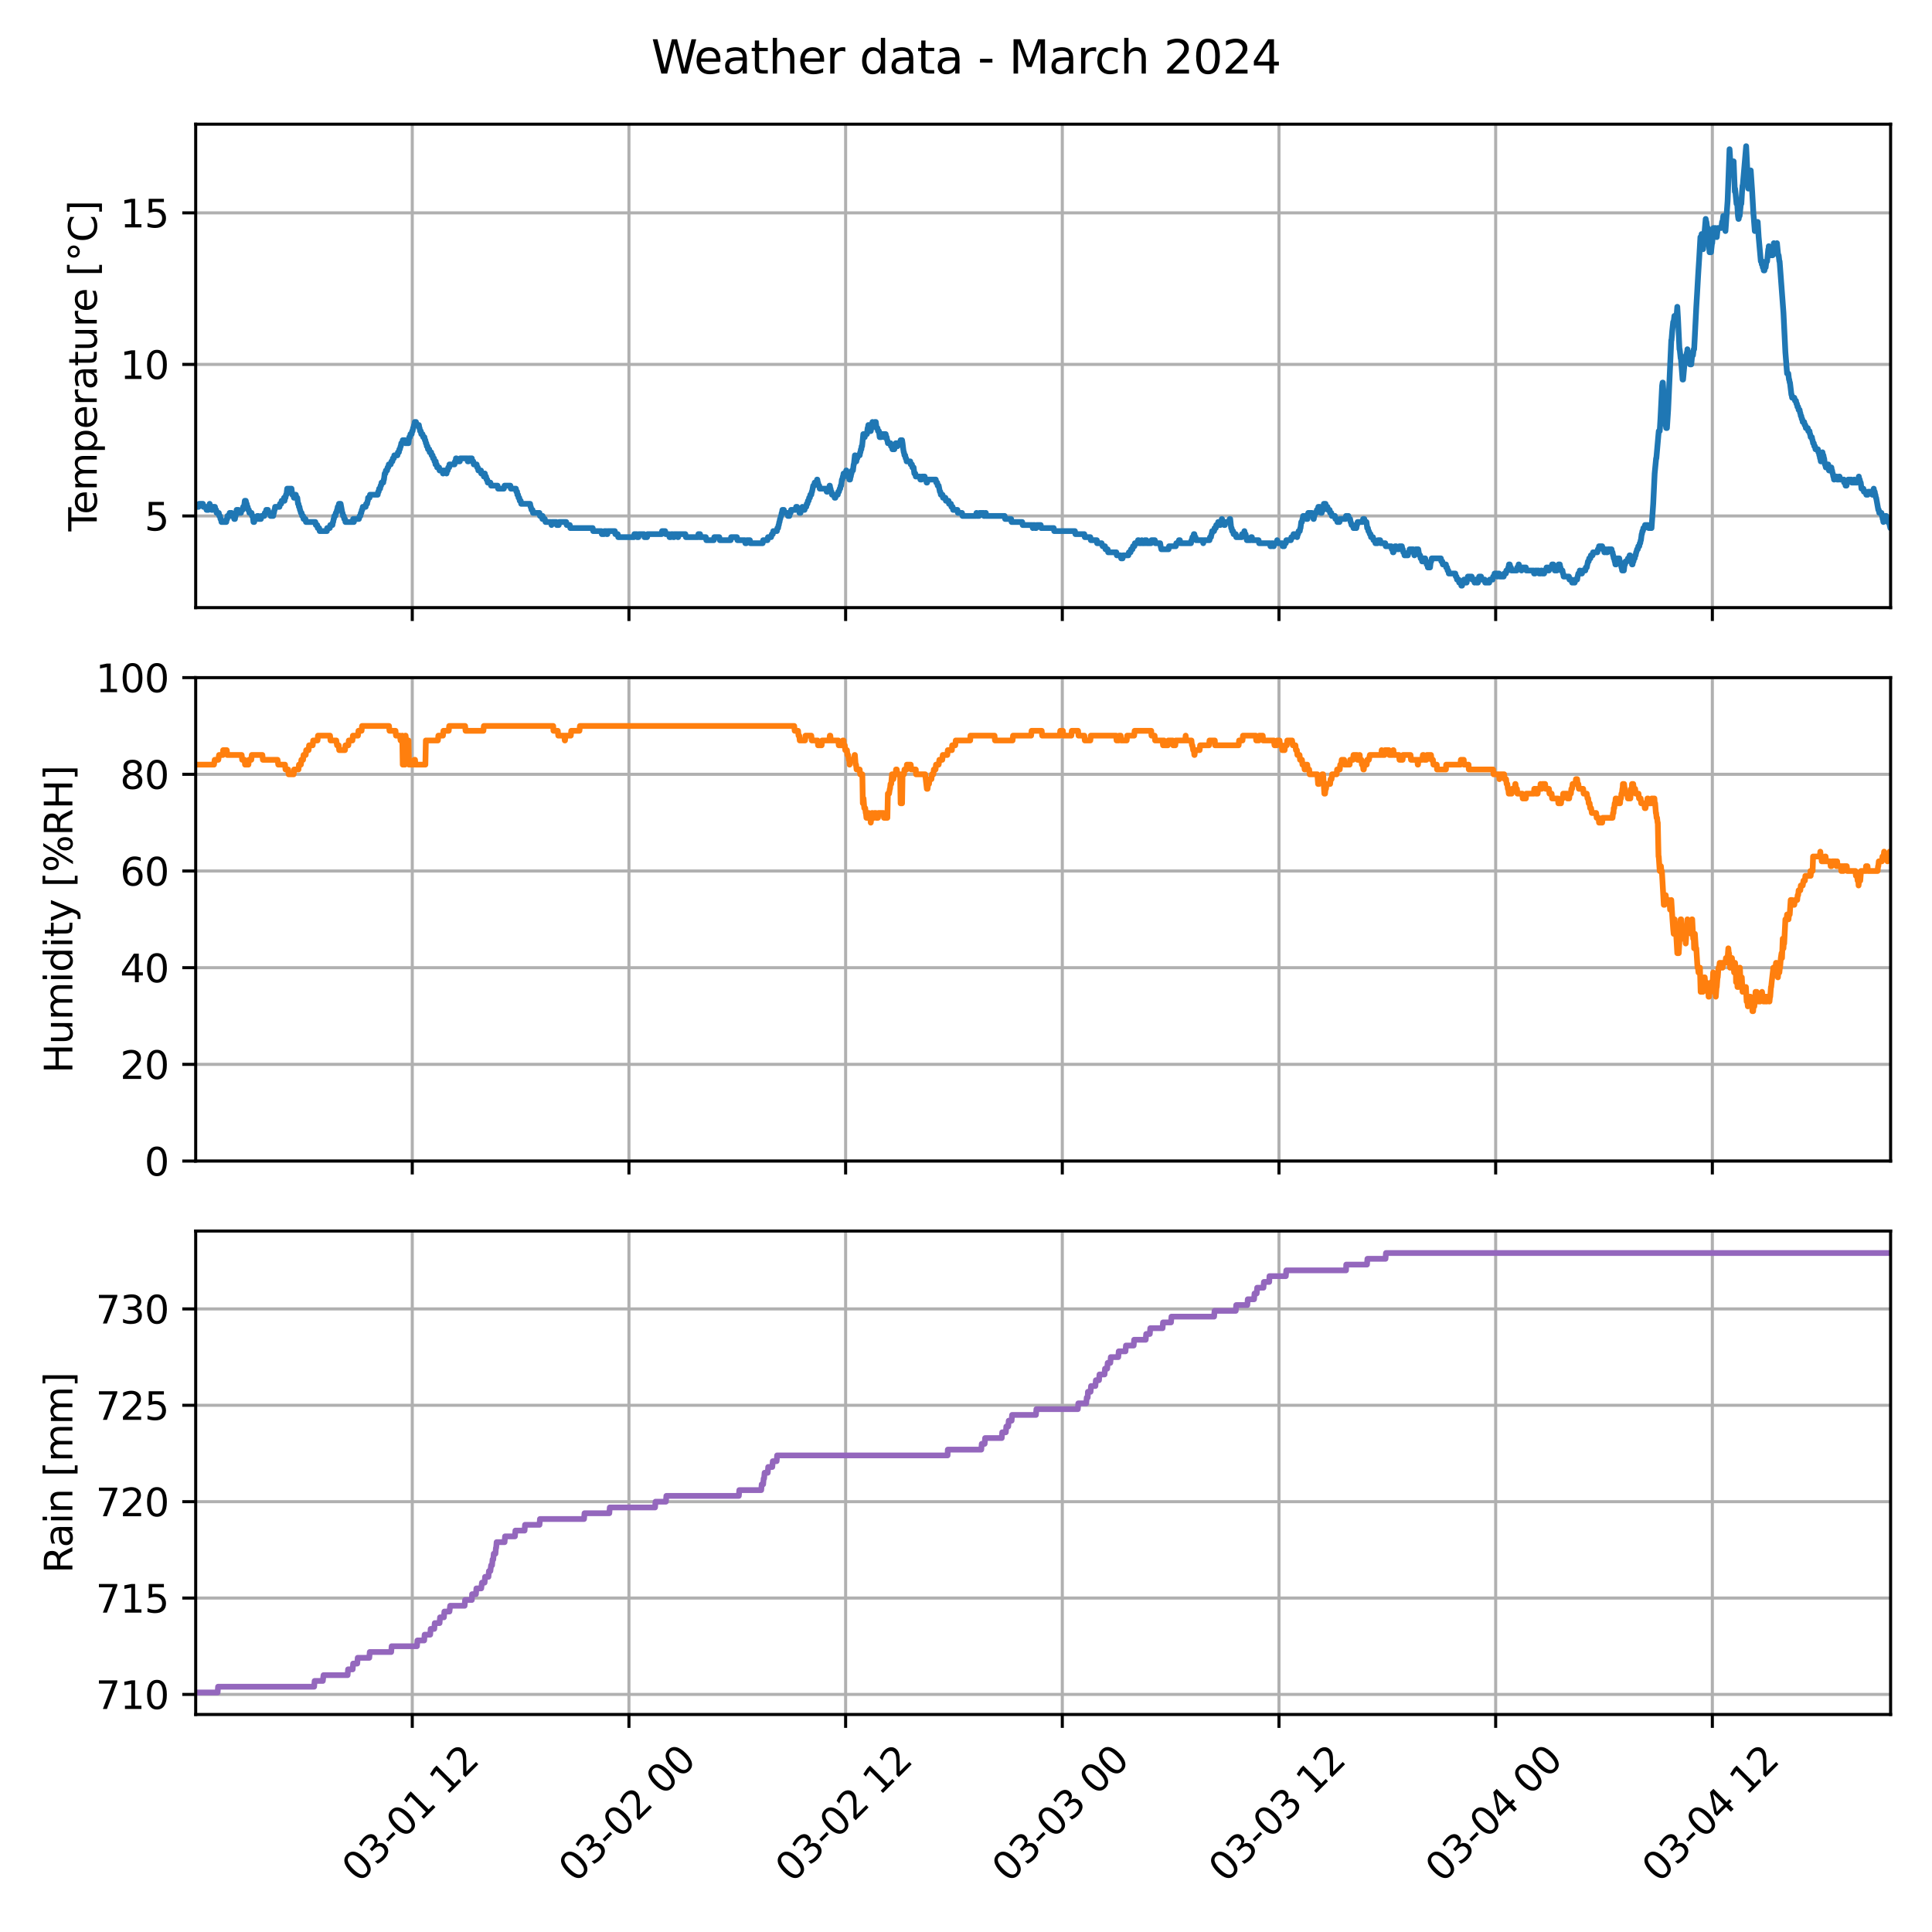 <?xml version="1.0" encoding="utf-8" standalone="no"?>
<!DOCTYPE svg PUBLIC "-//W3C//DTD SVG 1.1//EN"
  "http://www.w3.org/Graphics/SVG/1.1/DTD/svg11.dtd">
<svg xmlns:xlink="http://www.w3.org/1999/xlink" width="504pt" height="504pt" viewBox="0 0 504 504" xmlns="http://www.w3.org/2000/svg" version="1.1">
 <defs>
  <style type="text/css">*{stroke-linejoin: round; stroke-linecap: butt}</style>
 </defs>
 <g id="figure_1">
  <g id="patch_1">
   <path d="M 0 504 
L 504 504 
L 504 0 
L 0 0 
z
" style="fill: #ffffff"/>
  </g>
  <g id="axes_1">
   <g id="patch_2">
    <path d="M 51.05 158.511 
L 493.2 158.511 
L 493.2 32.4 
L 51.05 32.4 
z
" style="fill: #ffffff"/>
   </g>
   <g id="matplotlib.axis_1">
    <g id="xtick_1">
     <g id="line2d_1">
      <path d="M 107.548 158.511 
L 107.548 32.4 
" clip-path="url(#p8e0143ed61)" style="fill: none; stroke: #b0b0b0; stroke-width: 0.8; stroke-linecap: square"/>
     </g>
     <g id="line2d_2">
      <defs>
       <path id="mdcfc567405" d="M 0 0 
L 0 3.5 
" style="stroke: #000000; stroke-width: 0.8"/>
      </defs>
      <g>
       <use xlink:href="#mdcfc567405" x="107.548" y="158.511" style="stroke: #000000; stroke-width: 0.8"/>
      </g>
     </g>
    </g>
    <g id="xtick_2">
     <g id="line2d_3">
      <path d="M 164.073 158.511 
L 164.073 32.4 
" clip-path="url(#p8e0143ed61)" style="fill: none; stroke: #b0b0b0; stroke-width: 0.8; stroke-linecap: square"/>
     </g>
     <g id="line2d_4">
      <g>
       <use xlink:href="#mdcfc567405" x="164.073" y="158.511" style="stroke: #000000; stroke-width: 0.8"/>
      </g>
     </g>
    </g>
    <g id="xtick_3">
     <g id="line2d_5">
      <path d="M 220.598 158.511 
L 220.598 32.4 
" clip-path="url(#p8e0143ed61)" style="fill: none; stroke: #b0b0b0; stroke-width: 0.8; stroke-linecap: square"/>
     </g>
     <g id="line2d_6">
      <g>
       <use xlink:href="#mdcfc567405" x="220.598" y="158.511" style="stroke: #000000; stroke-width: 0.8"/>
      </g>
     </g>
    </g>
    <g id="xtick_4">
     <g id="line2d_7">
      <path d="M 277.124 158.511 
L 277.124 32.4 
" clip-path="url(#p8e0143ed61)" style="fill: none; stroke: #b0b0b0; stroke-width: 0.8; stroke-linecap: square"/>
     </g>
     <g id="line2d_8">
      <g>
       <use xlink:href="#mdcfc567405" x="277.124" y="158.511" style="stroke: #000000; stroke-width: 0.8"/>
      </g>
     </g>
    </g>
    <g id="xtick_5">
     <g id="line2d_9">
      <path d="M 333.649 158.511 
L 333.649 32.4 
" clip-path="url(#p8e0143ed61)" style="fill: none; stroke: #b0b0b0; stroke-width: 0.8; stroke-linecap: square"/>
     </g>
     <g id="line2d_10">
      <g>
       <use xlink:href="#mdcfc567405" x="333.649" y="158.511" style="stroke: #000000; stroke-width: 0.8"/>
      </g>
     </g>
    </g>
    <g id="xtick_6">
     <g id="line2d_11">
      <path d="M 390.174 158.511 
L 390.174 32.4 
" clip-path="url(#p8e0143ed61)" style="fill: none; stroke: #b0b0b0; stroke-width: 0.8; stroke-linecap: square"/>
     </g>
     <g id="line2d_12">
      <g>
       <use xlink:href="#mdcfc567405" x="390.174" y="158.511" style="stroke: #000000; stroke-width: 0.8"/>
      </g>
     </g>
    </g>
    <g id="xtick_7">
     <g id="line2d_13">
      <path d="M 446.7 158.511 
L 446.7 32.4 
" clip-path="url(#p8e0143ed61)" style="fill: none; stroke: #b0b0b0; stroke-width: 0.8; stroke-linecap: square"/>
     </g>
     <g id="line2d_14">
      <g>
       <use xlink:href="#mdcfc567405" x="446.7" y="158.511" style="stroke: #000000; stroke-width: 0.8"/>
      </g>
     </g>
    </g>
   </g>
   <g id="matplotlib.axis_2">
    <g id="ytick_1">
     <g id="line2d_15">
      <path d="M 51.05 134.593 
L 493.2 134.593 
" clip-path="url(#p8e0143ed61)" style="fill: none; stroke: #b0b0b0; stroke-width: 0.8; stroke-linecap: square"/>
     </g>
     <g id="line2d_16">
      <defs>
       <path id="m0904c51ca7" d="M 0 0 
L -3.5 0 
" style="stroke: #000000; stroke-width: 0.8"/>
      </defs>
      <g>
       <use xlink:href="#m0904c51ca7" x="51.05" y="134.593" style="stroke: #000000; stroke-width: 0.8"/>
      </g>
     </g>
     <g id="text_1">
      <!-- 5 -->
      <g transform="translate(37.688 138.392) scale(0.1 -0.1)">
       <defs>
        <path id="DejaVuSans-35" d="M 691 4666 
L 3169 4666 
L 3169 4134 
L 1269 4134 
L 1269 2991 
Q 1406 3038 1543 3061 
Q 1681 3084 1819 3084 
Q 2600 3084 3056 2656 
Q 3513 2228 3513 1497 
Q 3513 744 3044 326 
Q 2575 -91 1722 -91 
Q 1428 -91 1123 -41 
Q 819 9 494 109 
L 494 744 
Q 775 591 1075 516 
Q 1375 441 1709 441 
Q 2250 441 2565 725 
Q 2881 1009 2881 1497 
Q 2881 1984 2565 2268 
Q 2250 2553 1709 2553 
Q 1456 2553 1204 2497 
Q 953 2441 691 2322 
L 691 4666 
z
" transform="scale(0.016)"/>
       </defs>
       <use xlink:href="#DejaVuSans-35"/>
      </g>
     </g>
    </g>
    <g id="ytick_2">
     <g id="line2d_17">
      <path d="M 51.05 95.06 
L 493.2 95.06 
" clip-path="url(#p8e0143ed61)" style="fill: none; stroke: #b0b0b0; stroke-width: 0.8; stroke-linecap: square"/>
     </g>
     <g id="line2d_18">
      <g>
       <use xlink:href="#m0904c51ca7" x="51.05" y="95.06" style="stroke: #000000; stroke-width: 0.8"/>
      </g>
     </g>
     <g id="text_2">
      <!-- 10 -->
      <g transform="translate(31.325 98.859) scale(0.1 -0.1)">
       <defs>
        <path id="DejaVuSans-31" d="M 794 531 
L 1825 531 
L 1825 4091 
L 703 3866 
L 703 4441 
L 1819 4666 
L 2450 4666 
L 2450 531 
L 3481 531 
L 3481 0 
L 794 0 
L 794 531 
z
" transform="scale(0.016)"/>
        <path id="DejaVuSans-30" d="M 2034 4250 
Q 1547 4250 1301 3770 
Q 1056 3291 1056 2328 
Q 1056 1369 1301 889 
Q 1547 409 2034 409 
Q 2525 409 2770 889 
Q 3016 1369 3016 2328 
Q 3016 3291 2770 3770 
Q 2525 4250 2034 4250 
z
M 2034 4750 
Q 2819 4750 3233 4129 
Q 3647 3509 3647 2328 
Q 3647 1150 3233 529 
Q 2819 -91 2034 -91 
Q 1250 -91 836 529 
Q 422 1150 422 2328 
Q 422 3509 836 4129 
Q 1250 4750 2034 4750 
z
" transform="scale(0.016)"/>
       </defs>
       <use xlink:href="#DejaVuSans-31"/>
       <use xlink:href="#DejaVuSans-30" x="63.623"/>
      </g>
     </g>
    </g>
    <g id="ytick_3">
     <g id="line2d_19">
      <path d="M 51.05 55.527 
L 493.2 55.527 
" clip-path="url(#p8e0143ed61)" style="fill: none; stroke: #b0b0b0; stroke-width: 0.8; stroke-linecap: square"/>
     </g>
     <g id="line2d_20">
      <g>
       <use xlink:href="#m0904c51ca7" x="51.05" y="55.527" style="stroke: #000000; stroke-width: 0.8"/>
      </g>
     </g>
     <g id="text_3">
      <!-- 15 -->
      <g transform="translate(31.325 59.326) scale(0.1 -0.1)">
       <use xlink:href="#DejaVuSans-31"/>
       <use xlink:href="#DejaVuSans-35" x="63.623"/>
      </g>
     </g>
    </g>
    <g id="text_4">
     <!-- Temperature [°C] -->
     <g transform="translate(25.245 138.607) rotate(-90) scale(0.1 -0.1)">
      <defs>
       <path id="DejaVuSans-54" d="M -19 4666 
L 3928 4666 
L 3928 4134 
L 2272 4134 
L 2272 0 
L 1638 0 
L 1638 4134 
L -19 4134 
L -19 4666 
z
" transform="scale(0.016)"/>
       <path id="DejaVuSans-65" d="M 3597 1894 
L 3597 1613 
L 953 1613 
Q 991 1019 1311 708 
Q 1631 397 2203 397 
Q 2534 397 2845 478 
Q 3156 559 3463 722 
L 3463 178 
Q 3153 47 2828 -22 
Q 2503 -91 2169 -91 
Q 1331 -91 842 396 
Q 353 884 353 1716 
Q 353 2575 817 3079 
Q 1281 3584 2069 3584 
Q 2775 3584 3186 3129 
Q 3597 2675 3597 1894 
z
M 3022 2063 
Q 3016 2534 2758 2815 
Q 2500 3097 2075 3097 
Q 1594 3097 1305 2825 
Q 1016 2553 972 2059 
L 3022 2063 
z
" transform="scale(0.016)"/>
       <path id="DejaVuSans-6d" d="M 3328 2828 
Q 3544 3216 3844 3400 
Q 4144 3584 4550 3584 
Q 5097 3584 5394 3201 
Q 5691 2819 5691 2113 
L 5691 0 
L 5113 0 
L 5113 2094 
Q 5113 2597 4934 2840 
Q 4756 3084 4391 3084 
Q 3944 3084 3684 2787 
Q 3425 2491 3425 1978 
L 3425 0 
L 2847 0 
L 2847 2094 
Q 2847 2600 2669 2842 
Q 2491 3084 2119 3084 
Q 1678 3084 1418 2786 
Q 1159 2488 1159 1978 
L 1159 0 
L 581 0 
L 581 3500 
L 1159 3500 
L 1159 2956 
Q 1356 3278 1631 3431 
Q 1906 3584 2284 3584 
Q 2666 3584 2933 3390 
Q 3200 3197 3328 2828 
z
" transform="scale(0.016)"/>
       <path id="DejaVuSans-70" d="M 1159 525 
L 1159 -1331 
L 581 -1331 
L 581 3500 
L 1159 3500 
L 1159 2969 
Q 1341 3281 1617 3432 
Q 1894 3584 2278 3584 
Q 2916 3584 3314 3078 
Q 3713 2572 3713 1747 
Q 3713 922 3314 415 
Q 2916 -91 2278 -91 
Q 1894 -91 1617 61 
Q 1341 213 1159 525 
z
M 3116 1747 
Q 3116 2381 2855 2742 
Q 2594 3103 2138 3103 
Q 1681 3103 1420 2742 
Q 1159 2381 1159 1747 
Q 1159 1113 1420 752 
Q 1681 391 2138 391 
Q 2594 391 2855 752 
Q 3116 1113 3116 1747 
z
" transform="scale(0.016)"/>
       <path id="DejaVuSans-72" d="M 2631 2963 
Q 2534 3019 2420 3045 
Q 2306 3072 2169 3072 
Q 1681 3072 1420 2755 
Q 1159 2438 1159 1844 
L 1159 0 
L 581 0 
L 581 3500 
L 1159 3500 
L 1159 2956 
Q 1341 3275 1631 3429 
Q 1922 3584 2338 3584 
Q 2397 3584 2469 3576 
Q 2541 3569 2628 3553 
L 2631 2963 
z
" transform="scale(0.016)"/>
       <path id="DejaVuSans-61" d="M 2194 1759 
Q 1497 1759 1228 1600 
Q 959 1441 959 1056 
Q 959 750 1161 570 
Q 1363 391 1709 391 
Q 2188 391 2477 730 
Q 2766 1069 2766 1631 
L 2766 1759 
L 2194 1759 
z
M 3341 1997 
L 3341 0 
L 2766 0 
L 2766 531 
Q 2569 213 2275 61 
Q 1981 -91 1556 -91 
Q 1019 -91 701 211 
Q 384 513 384 1019 
Q 384 1609 779 1909 
Q 1175 2209 1959 2209 
L 2766 2209 
L 2766 2266 
Q 2766 2663 2505 2880 
Q 2244 3097 1772 3097 
Q 1472 3097 1187 3025 
Q 903 2953 641 2809 
L 641 3341 
Q 956 3463 1253 3523 
Q 1550 3584 1831 3584 
Q 2591 3584 2966 3190 
Q 3341 2797 3341 1997 
z
" transform="scale(0.016)"/>
       <path id="DejaVuSans-74" d="M 1172 4494 
L 1172 3500 
L 2356 3500 
L 2356 3053 
L 1172 3053 
L 1172 1153 
Q 1172 725 1289 603 
Q 1406 481 1766 481 
L 2356 481 
L 2356 0 
L 1766 0 
Q 1100 0 847 248 
Q 594 497 594 1153 
L 594 3053 
L 172 3053 
L 172 3500 
L 594 3500 
L 594 4494 
L 1172 4494 
z
" transform="scale(0.016)"/>
       <path id="DejaVuSans-75" d="M 544 1381 
L 544 3500 
L 1119 3500 
L 1119 1403 
Q 1119 906 1312 657 
Q 1506 409 1894 409 
Q 2359 409 2629 706 
Q 2900 1003 2900 1516 
L 2900 3500 
L 3475 3500 
L 3475 0 
L 2900 0 
L 2900 538 
Q 2691 219 2414 64 
Q 2138 -91 1772 -91 
Q 1169 -91 856 284 
Q 544 659 544 1381 
z
M 1991 3584 
L 1991 3584 
z
" transform="scale(0.016)"/>
       <path id="DejaVuSans-20" transform="scale(0.016)"/>
       <path id="DejaVuSans-5b" d="M 550 4863 
L 1875 4863 
L 1875 4416 
L 1125 4416 
L 1125 -397 
L 1875 -397 
L 1875 -844 
L 550 -844 
L 550 4863 
z
" transform="scale(0.016)"/>
       <path id="DejaVuSans-b0" d="M 1600 4347 
Q 1350 4347 1178 4173 
Q 1006 4000 1006 3750 
Q 1006 3503 1178 3333 
Q 1350 3163 1600 3163 
Q 1850 3163 2022 3333 
Q 2194 3503 2194 3750 
Q 2194 3997 2020 4172 
Q 1847 4347 1600 4347 
z
M 1600 4750 
Q 1800 4750 1984 4673 
Q 2169 4597 2303 4453 
Q 2447 4313 2519 4134 
Q 2591 3956 2591 3750 
Q 2591 3338 2302 3052 
Q 2013 2766 1594 2766 
Q 1172 2766 890 3047 
Q 609 3328 609 3750 
Q 609 4169 896 4459 
Q 1184 4750 1600 4750 
z
" transform="scale(0.016)"/>
       <path id="DejaVuSans-43" d="M 4122 4306 
L 4122 3641 
Q 3803 3938 3442 4084 
Q 3081 4231 2675 4231 
Q 1875 4231 1450 3742 
Q 1025 3253 1025 2328 
Q 1025 1406 1450 917 
Q 1875 428 2675 428 
Q 3081 428 3442 575 
Q 3803 722 4122 1019 
L 4122 359 
Q 3791 134 3420 21 
Q 3050 -91 2638 -91 
Q 1578 -91 968 557 
Q 359 1206 359 2328 
Q 359 3453 968 4101 
Q 1578 4750 2638 4750 
Q 3056 4750 3426 4639 
Q 3797 4528 4122 4306 
z
" transform="scale(0.016)"/>
       <path id="DejaVuSans-5d" d="M 1947 4863 
L 1947 -844 
L 622 -844 
L 622 -397 
L 1369 -397 
L 1369 4416 
L 622 4416 
L 622 4863 
L 1947 4863 
z
" transform="scale(0.016)"/>
      </defs>
      <use xlink:href="#DejaVuSans-54"/>
      <use xlink:href="#DejaVuSans-65" x="44.084"/>
      <use xlink:href="#DejaVuSans-6d" x="105.607"/>
      <use xlink:href="#DejaVuSans-70" x="203.02"/>
      <use xlink:href="#DejaVuSans-65" x="266.496"/>
      <use xlink:href="#DejaVuSans-72" x="328.02"/>
      <use xlink:href="#DejaVuSans-61" x="369.133"/>
      <use xlink:href="#DejaVuSans-74" x="430.412"/>
      <use xlink:href="#DejaVuSans-75" x="469.621"/>
      <use xlink:href="#DejaVuSans-72" x="533"/>
      <use xlink:href="#DejaVuSans-65" x="571.863"/>
      <use xlink:href="#DejaVuSans-20" x="633.387"/>
      <use xlink:href="#DejaVuSans-5b" x="665.174"/>
      <use xlink:href="#DejaVuSans-b0" x="704.188"/>
      <use xlink:href="#DejaVuSans-43" x="754.188"/>
      <use xlink:href="#DejaVuSans-5d" x="824.012"/>
     </g>
    </g>
   </g>
   <g id="line2d_21">
    <path d="M 51.05 132.221 
L 51.804 132.221 
L 51.929 131.431 
L 52.934 131.431 
L 53.06 132.221 
L 53.751 132.221 
L 53.877 133.012 
L 54.379 133.012 
L 54.505 132.221 
L 54.63 132.221 
L 54.693 131.431 
L 54.881 132.221 
L 55.07 132.221 
L 55.195 133.012 
L 55.446 133.012 
L 55.572 132.221 
L 56.074 132.221 
L 56.2 133.012 
L 56.389 133.012 
L 56.514 133.803 
L 57.08 133.803 
L 57.205 134.593 
L 57.394 134.593 
L 57.519 135.384 
L 57.645 135.384 
L 57.771 136.175 
L 59.027 136.175 
L 59.152 135.384 
L 59.278 135.384 
L 59.34 134.593 
L 59.78 134.593 
L 59.906 133.803 
L 60.031 133.803 
L 60.157 134.593 
L 60.283 133.803 
L 60.408 133.803 
L 60.534 134.593 
L 60.973 134.593 
L 61.099 135.384 
L 61.288 135.384 
L 61.413 134.593 
L 61.476 134.593 
L 61.601 133.803 
L 61.664 133.803 
L 61.727 133.012 
L 62.167 133.012 
L 62.292 133.803 
L 62.857 133.803 
L 62.983 133.012 
L 63.297 133.012 
L 63.423 132.221 
L 63.674 132.221 
L 63.862 130.64 
L 64.114 130.64 
L 64.302 131.431 
L 64.365 131.431 
L 64.49 132.221 
L 64.616 132.221 
L 64.742 133.012 
L 64.93 133.012 
L 65.056 133.803 
L 65.621 133.803 
L 65.746 134.593 
L 65.935 134.593 
L 66.123 136.175 
L 66.312 136.175 
L 66.438 135.384 
L 67.003 135.384 
L 67.128 134.593 
L 67.379 134.593 
L 67.505 135.384 
L 68.071 135.384 
L 68.196 134.593 
L 68.95 134.593 
L 69.075 133.803 
L 69.327 133.803 
L 69.452 133.012 
L 69.892 133.012 
L 70.018 133.803 
L 70.457 133.803 
L 70.583 134.593 
L 71.274 134.593 
L 71.399 133.803 
L 71.462 133.803 
L 71.588 133.012 
L 71.65 133.012 
L 71.776 132.221 
L 72.906 132.221 
L 73.032 131.431 
L 73.346 131.431 
L 73.472 130.64 
L 73.974 130.64 
L 74.1 129.849 
L 74.225 130.64 
L 74.351 129.849 
L 74.477 129.849 
L 74.602 129.059 
L 74.728 129.059 
L 74.916 127.477 
L 76.047 127.477 
L 76.235 129.059 
L 76.549 129.059 
L 76.675 129.849 
L 76.8 129.059 
L 77.178 129.059 
L 77.303 129.849 
L 77.554 129.849 
L 77.743 131.431 
L 77.868 131.431 
L 77.994 132.221 
L 78.119 132.221 
L 78.245 133.012 
L 78.308 133.012 
L 78.496 133.803 
L 78.684 133.803 
L 78.81 134.593 
L 79.061 134.593 
L 79.187 135.384 
L 79.689 135.384 
L 79.815 136.175 
L 82.265 136.175 
L 82.39 136.965 
L 82.767 136.965 
L 82.893 137.756 
L 83.269 137.756 
L 83.395 138.547 
L 85.279 138.547 
L 85.342 137.756 
L 86.033 137.756 
L 86.158 136.965 
L 86.723 136.965 
L 86.849 136.175 
L 86.912 136.175 
L 87.038 135.384 
L 87.1 135.384 
L 87.226 134.593 
L 87.477 134.593 
L 87.603 133.803 
L 87.728 133.803 
L 87.917 133.012 
L 87.98 133.012 
L 88.105 132.221 
L 88.294 132.221 
L 88.42 131.431 
L 88.859 131.431 
L 89.299 133.803 
L 89.361 133.803 
L 89.487 134.593 
L 89.676 134.593 
L 89.801 135.384 
L 89.989 135.384 
L 90.116 136.175 
L 91.999 136.175 
L 92.125 135.384 
L 92.25 136.175 
L 92.313 136.175 
L 92.439 135.384 
L 93.632 135.384 
L 93.821 134.593 
L 94.009 134.593 
L 94.135 133.803 
L 94.26 133.803 
L 94.386 133.012 
L 94.511 133.012 
L 94.637 132.221 
L 95.391 132.221 
L 95.516 131.431 
L 95.767 131.431 
L 95.893 130.64 
L 95.956 130.64 
L 96.019 129.849 
L 96.396 129.849 
L 96.521 129.059 
L 98.531 129.059 
L 98.657 128.268 
L 98.782 128.268 
L 98.908 127.477 
L 99.159 127.477 
L 99.285 126.687 
L 99.41 126.687 
L 99.536 125.896 
L 99.976 125.896 
L 100.101 125.105 
L 100.164 125.105 
L 100.353 123.524 
L 100.541 123.524 
L 100.666 122.733 
L 100.981 122.733 
L 101.106 121.943 
L 101.294 121.943 
L 101.42 121.152 
L 101.923 121.152 
L 102.111 120.361 
L 102.362 120.361 
L 102.488 119.571 
L 102.739 119.571 
L 102.865 118.78 
L 103.681 118.78 
L 103.807 117.989 
L 104.058 117.989 
L 104.183 117.199 
L 104.309 117.199 
L 104.498 116.408 
L 104.56 116.408 
L 104.686 115.617 
L 104.937 115.617 
L 105.063 114.827 
L 105.628 114.827 
L 105.754 115.617 
L 106.57 115.617 
L 106.758 114.036 
L 106.947 114.036 
L 107.072 113.245 
L 107.387 113.245 
L 107.512 112.455 
L 107.638 112.455 
L 107.764 111.664 
L 107.827 111.664 
L 108.015 110.873 
L 108.077 110.873 
L 108.203 110.083 
L 108.517 110.083 
L 108.643 110.873 
L 109.271 110.873 
L 109.396 111.664 
L 109.459 111.664 
L 109.585 112.455 
L 109.773 112.455 
L 109.899 113.245 
L 110.213 113.245 
L 110.401 114.036 
L 110.715 114.036 
L 110.841 114.827 
L 110.966 114.827 
L 111.092 115.617 
L 111.218 115.617 
L 111.343 116.408 
L 111.532 116.408 
L 111.657 117.199 
L 111.971 117.199 
L 112.097 117.989 
L 112.474 117.989 
L 112.6 118.78 
L 112.851 118.78 
L 112.976 119.571 
L 113.227 119.571 
L 113.353 120.361 
L 113.542 120.361 
L 113.604 121.152 
L 113.667 120.361 
L 113.73 121.152 
L 113.918 121.152 
L 114.044 121.943 
L 114.547 121.943 
L 114.672 122.733 
L 115.426 122.733 
L 115.551 123.524 
L 115.614 123.524 
L 115.74 122.733 
L 116.368 122.733 
L 116.493 123.524 
L 116.619 122.733 
L 116.808 122.733 
L 116.933 121.943 
L 117.184 121.943 
L 117.247 121.152 
L 118.566 121.152 
L 118.692 120.361 
L 118.88 120.361 
L 118.943 119.571 
L 119.005 120.361 
L 119.069 119.571 
L 119.194 120.361 
L 119.948 120.361 
L 120.073 119.571 
L 121.958 119.571 
L 122.021 120.361 
L 122.209 120.361 
L 122.334 119.571 
L 123.088 119.571 
L 123.151 120.361 
L 123.465 120.361 
L 123.59 121.152 
L 124.344 121.152 
L 124.469 121.943 
L 124.658 121.943 
L 124.784 122.733 
L 125.475 122.733 
L 125.537 123.524 
L 126.165 123.524 
L 126.228 124.315 
L 126.354 123.524 
L 126.416 124.315 
L 126.479 123.524 
L 126.605 124.315 
L 126.794 124.315 
L 126.919 125.105 
L 127.108 125.105 
L 127.233 125.896 
L 127.924 125.896 
L 128.112 126.687 
L 129.808 126.687 
L 129.934 127.477 
L 131.441 127.477 
L 131.629 126.687 
L 133.137 126.687 
L 133.263 127.477 
L 134.581 127.477 
L 134.707 128.268 
L 134.895 128.268 
L 134.958 129.059 
L 135.146 129.059 
L 135.272 129.849 
L 135.46 129.849 
L 135.586 130.64 
L 135.837 130.64 
L 135.963 131.431 
L 138.287 131.431 
L 138.413 132.221 
L 138.475 132.221 
L 138.664 133.012 
L 138.915 133.012 
L 139.041 133.803 
L 140.736 133.803 
L 140.862 134.593 
L 141.364 134.593 
L 141.49 135.384 
L 141.553 134.593 
L 141.678 135.384 
L 142.118 135.384 
L 142.306 136.175 
L 143.751 136.175 
L 143.876 136.965 
L 144.002 136.175 
L 145.132 136.175 
L 145.258 136.965 
L 145.76 136.965 
L 145.886 136.175 
L 147.708 136.175 
L 147.833 136.965 
L 148.65 136.965 
L 148.775 137.756 
L 154.616 137.756 
L 154.742 138.547 
L 156.877 138.547 
L 157.003 139.337 
L 157.568 139.337 
L 157.694 138.547 
L 158.133 138.547 
L 158.259 139.337 
L 158.447 139.337 
L 158.573 138.547 
L 160.395 138.547 
L 160.52 139.337 
L 161.148 139.337 
L 161.274 140.128 
L 165.356 140.128 
L 165.481 139.337 
L 166.109 139.337 
L 166.235 140.128 
L 166.549 140.128 
L 166.675 139.337 
L 167.994 139.337 
L 168.12 140.128 
L 168.81 140.128 
L 168.936 139.337 
L 172.579 139.337 
L 172.704 138.547 
L 173.521 138.547 
L 173.646 139.337 
L 174.525 139.337 
L 174.651 140.128 
L 174.965 140.128 
L 175.091 139.337 
L 175.53 139.337 
L 175.656 140.128 
L 175.845 140.128 
L 175.97 139.337 
L 176.724 139.337 
L 176.849 140.128 
L 176.912 140.128 
L 177.038 139.337 
L 178.797 139.337 
L 178.922 140.128 
L 182.062 140.128 
L 182.188 139.337 
L 182.314 139.337 
L 182.502 140.128 
L 182.565 140.128 
L 182.628 139.337 
L 182.753 140.128 
L 184.135 140.128 
L 184.26 140.919 
L 186.207 140.919 
L 186.333 140.128 
L 187.652 140.128 
L 187.778 140.919 
L 190.604 140.919 
L 190.729 140.128 
L 192.237 140.128 
L 192.362 140.919 
L 194.309 140.919 
L 194.435 141.709 
L 194.686 141.709 
L 194.812 140.919 
L 195.628 140.919 
L 195.754 141.709 
L 198.957 141.709 
L 199.083 140.919 
L 200.213 140.919 
L 200.339 140.128 
L 201.155 140.128 
L 201.343 139.337 
L 201.595 139.337 
L 201.72 138.547 
L 202.662 138.547 
L 202.788 137.756 
L 202.977 137.756 
L 203.102 136.965 
L 203.165 136.965 
L 203.29 136.175 
L 203.353 136.175 
L 203.479 135.384 
L 203.542 135.384 
L 203.73 134.593 
L 203.793 134.593 
L 203.918 133.803 
L 203.982 133.803 
L 204.107 133.012 
L 204.484 133.012 
L 204.609 133.803 
L 205.426 133.803 
L 205.551 134.593 
L 205.929 134.593 
L 206.117 133.803 
L 206.242 133.803 
L 206.368 133.012 
L 207.561 133.012 
L 207.687 132.221 
L 207.938 132.221 
L 208.064 133.012 
L 208.44 133.012 
L 208.566 133.803 
L 208.817 133.803 
L 208.943 133.012 
L 209.257 133.012 
L 209.32 132.221 
L 209.445 133.012 
L 209.885 133.012 
L 210.011 132.221 
L 210.325 132.221 
L 210.45 131.431 
L 210.639 131.431 
L 210.764 130.64 
L 210.953 130.64 
L 211.078 129.849 
L 211.267 129.849 
L 211.392 129.059 
L 211.644 129.059 
L 211.769 128.268 
L 211.832 128.268 
L 212.146 126.687 
L 212.397 126.687 
L 212.523 125.896 
L 212.962 125.896 
L 213.151 125.105 
L 213.214 125.105 
L 213.339 125.896 
L 213.402 125.896 
L 213.528 126.687 
L 213.716 126.687 
L 213.842 127.477 
L 215.537 127.477 
L 215.663 128.268 
L 215.852 128.268 
L 215.977 127.477 
L 216.291 127.477 
L 216.417 126.687 
L 216.479 126.687 
L 216.606 127.477 
L 216.668 127.477 
L 216.794 128.268 
L 216.919 128.268 
L 217.045 129.059 
L 217.673 129.059 
L 217.736 129.849 
L 217.924 129.849 
L 218.05 129.059 
L 218.552 129.059 
L 218.678 128.268 
L 218.866 128.268 
L 219.055 127.477 
L 219.18 127.477 
L 219.306 126.687 
L 219.431 126.687 
L 219.62 125.105 
L 219.745 125.105 
L 219.871 124.315 
L 219.934 124.315 
L 220.06 123.524 
L 220.123 123.524 
L 220.248 124.315 
L 220.373 123.524 
L 220.625 123.524 
L 220.75 122.733 
L 220.813 122.733 
L 220.939 123.524 
L 221.253 123.524 
L 221.567 125.105 
L 221.755 125.105 
L 221.881 124.315 
L 221.944 124.315 
L 222.069 123.524 
L 222.132 123.524 
L 222.258 122.733 
L 222.509 122.733 
L 222.697 121.152 
L 222.76 121.152 
L 223.011 118.78 
L 223.074 118.78 
L 223.2 119.571 
L 223.262 119.571 
L 223.388 120.361 
L 223.514 119.571 
L 223.64 119.571 
L 223.828 118.78 
L 224.267 118.78 
L 224.393 117.989 
L 224.456 117.989 
L 224.582 117.199 
L 224.707 117.199 
L 224.77 116.408 
L 224.896 116.408 
L 225.21 113.245 
L 225.335 113.245 
L 225.461 114.036 
L 225.586 114.036 
L 225.712 113.245 
L 226.151 113.245 
L 226.34 111.664 
L 226.403 111.664 
L 226.528 110.873 
L 226.717 110.873 
L 226.905 112.455 
L 227.156 112.455 
L 227.596 110.083 
L 227.722 110.873 
L 228.099 110.873 
L 228.224 110.083 
L 228.475 110.083 
L 228.664 111.664 
L 228.915 111.664 
L 229.041 112.455 
L 229.292 112.455 
L 229.48 114.036 
L 229.857 114.036 
L 229.983 113.245 
L 230.485 113.245 
L 230.611 114.036 
L 230.673 113.245 
L 231.05 113.245 
L 231.176 114.036 
L 231.301 114.036 
L 231.427 114.827 
L 231.49 114.827 
L 231.616 115.617 
L 232.306 115.617 
L 232.432 116.408 
L 232.683 116.408 
L 232.809 117.199 
L 233.311 117.199 
L 233.437 116.408 
L 233.562 116.408 
L 233.688 115.617 
L 233.939 115.617 
L 234.065 116.408 
L 234.128 116.408 
L 234.191 115.617 
L 234.819 115.617 
L 234.944 114.827 
L 235.195 114.827 
L 235.259 115.617 
L 235.321 114.827 
L 235.447 115.617 
L 235.635 117.199 
L 235.761 117.989 
L 235.823 117.989 
L 235.949 118.78 
L 236.138 118.78 
L 236.263 119.571 
L 236.389 119.571 
L 236.515 120.361 
L 237.456 120.361 
L 237.582 121.152 
L 237.896 121.152 
L 238.022 121.943 
L 238.336 121.943 
L 238.524 123.524 
L 238.776 123.524 
L 238.901 124.315 
L 239.969 124.315 
L 240.094 125.105 
L 240.408 125.105 
L 240.534 124.315 
L 241.225 124.315 
L 241.351 125.105 
L 241.602 125.105 
L 241.727 125.896 
L 241.853 125.896 
L 241.978 125.105 
L 244.114 125.105 
L 244.239 125.896 
L 244.491 125.896 
L 244.616 126.687 
L 244.867 126.687 
L 245.182 128.268 
L 245.307 128.268 
L 245.433 129.059 
L 245.872 129.059 
L 245.998 129.849 
L 246.626 129.849 
L 246.752 130.64 
L 247.443 130.64 
L 247.568 131.431 
L 248.071 131.431 
L 248.196 132.221 
L 248.511 132.221 
L 248.636 133.012 
L 249.766 133.012 
L 249.892 133.803 
L 250.96 133.803 
L 251.086 134.593 
L 254.602 134.593 
L 254.728 133.803 
L 254.791 133.803 
L 254.916 134.593 
L 255.419 134.593 
L 255.545 133.803 
L 256.612 133.803 
L 256.675 134.593 
L 256.989 134.593 
L 257.115 133.803 
L 257.177 133.803 
L 257.303 134.593 
L 262.076 134.593 
L 262.202 135.384 
L 263.772 135.384 
L 263.897 136.175 
L 266.661 136.175 
L 266.787 136.965 
L 269.299 136.965 
L 269.425 137.756 
L 269.55 136.965 
L 269.927 136.965 
L 270.053 137.756 
L 270.304 137.756 
L 270.43 136.965 
L 271.497 136.965 
L 271.623 137.756 
L 274.888 137.756 
L 275.014 138.547 
L 280.416 138.547 
L 280.541 139.337 
L 282.865 139.337 
L 282.991 140.128 
L 284.435 140.128 
L 284.56 140.919 
L 286.131 140.919 
L 286.193 141.709 
L 287.387 141.709 
L 287.638 142.5 
L 288.266 142.5 
L 288.392 143.291 
L 288.957 143.291 
L 289.082 144.081 
L 291.218 144.081 
L 291.343 144.872 
L 292.348 144.872 
L 292.474 145.663 
L 292.851 145.663 
L 292.976 144.872 
L 294.358 144.872 
L 294.484 144.081 
L 294.924 144.081 
L 295.049 143.291 
L 295.426 143.291 
L 295.552 142.5 
L 295.928 142.5 
L 296.054 141.709 
L 296.745 141.709 
L 296.87 140.919 
L 297.059 140.919 
L 297.185 141.709 
L 297.75 141.709 
L 297.875 140.919 
L 298.001 141.709 
L 298.566 141.709 
L 298.692 140.919 
L 298.755 140.919 
L 298.88 141.709 
L 298.943 141.709 
L 299.069 140.919 
L 299.194 141.709 
L 300.262 141.709 
L 300.387 140.919 
L 301.267 140.919 
L 301.392 141.709 
L 302.648 141.709 
L 302.774 142.5 
L 302.963 143.291 
L 304.847 143.291 
L 304.973 142.5 
L 306.731 142.5 
L 306.857 141.709 
L 307.422 141.709 
L 307.548 140.919 
L 307.799 140.919 
L 307.924 141.709 
L 310.688 141.709 
L 310.813 140.919 
L 310.939 140.919 
L 311.065 140.128 
L 311.316 140.128 
L 311.441 139.337 
L 311.567 139.337 
L 311.692 140.128 
L 311.881 140.128 
L 312.007 140.919 
L 313.765 140.919 
L 313.891 141.709 
L 314.016 140.919 
L 315.524 140.919 
L 315.649 140.128 
L 315.9 140.128 
L 316.026 139.337 
L 316.089 139.337 
L 316.214 138.547 
L 316.717 138.547 
L 316.843 137.756 
L 317.157 137.756 
L 317.282 136.965 
L 317.659 136.965 
L 317.785 136.175 
L 317.847 136.175 
L 317.973 136.965 
L 318.35 136.965 
L 318.475 136.175 
L 318.601 136.175 
L 318.727 135.384 
L 318.79 135.384 
L 318.915 136.175 
L 319.229 136.175 
L 319.355 136.965 
L 319.543 136.965 
L 319.669 136.175 
L 320.611 136.175 
L 320.799 135.384 
L 320.925 135.384 
L 321.176 137.756 
L 321.302 137.756 
L 321.428 138.547 
L 321.679 138.547 
L 321.804 139.337 
L 322.369 139.337 
L 322.495 140.128 
L 323.94 140.128 
L 324.002 139.337 
L 324.568 139.337 
L 324.63 138.547 
L 324.756 139.337 
L 324.945 139.337 
L 325.07 140.128 
L 325.133 140.128 
L 325.259 140.919 
L 326.263 140.919 
L 326.389 140.128 
L 326.577 140.128 
L 326.703 140.919 
L 328.336 140.919 
L 328.462 141.709 
L 331.288 141.709 
L 331.413 142.5 
L 331.602 142.5 
L 331.728 141.709 
L 331.979 141.709 
L 332.105 142.5 
L 332.293 142.5 
L 332.481 141.709 
L 333.046 141.709 
L 333.172 140.919 
L 333.298 141.709 
L 334.491 141.709 
L 334.617 142.5 
L 334.994 142.5 
L 335.119 141.709 
L 335.433 141.709 
L 335.559 140.919 
L 336.752 140.919 
L 336.878 140.128 
L 337.317 140.128 
L 337.443 139.337 
L 338.196 139.337 
L 338.385 140.128 
L 338.511 139.337 
L 338.636 139.337 
L 338.762 138.547 
L 339.076 138.547 
L 339.201 137.756 
L 339.264 137.756 
L 339.453 136.175 
L 339.641 136.175 
L 339.767 135.384 
L 339.829 135.384 
L 339.955 134.593 
L 340.709 134.593 
L 340.834 135.384 
L 341.085 135.384 
L 341.274 133.803 
L 342.216 133.803 
L 342.342 134.593 
L 342.53 134.593 
L 342.656 135.384 
L 342.718 135.384 
L 342.844 134.593 
L 342.907 134.593 
L 342.97 133.803 
L 343.41 133.803 
L 343.535 133.012 
L 343.786 133.012 
L 343.912 132.221 
L 344.289 132.221 
L 344.414 133.012 
L 344.477 133.012 
L 344.603 133.803 
L 344.791 133.803 
L 344.917 133.012 
L 345.231 133.012 
L 345.357 131.431 
L 345.796 131.431 
L 345.922 132.221 
L 346.298 132.221 
L 346.424 133.012 
L 346.864 133.012 
L 346.989 133.803 
L 347.303 133.803 
L 347.429 134.593 
L 348.245 134.593 
L 348.371 135.384 
L 348.748 135.384 
L 348.874 136.175 
L 349.439 136.175 
L 349.564 135.384 
L 351.009 135.384 
L 351.134 134.593 
L 351.762 134.593 
L 351.888 135.384 
L 352.202 135.384 
L 352.328 136.175 
L 352.39 136.175 
L 352.579 136.965 
L 352.956 136.965 
L 353.081 137.756 
L 353.835 137.756 
L 353.961 136.965 
L 354.023 136.965 
L 354.149 136.175 
L 355.468 136.175 
L 355.594 135.384 
L 355.908 135.384 
L 356.096 136.175 
L 356.473 136.175 
L 356.661 137.756 
L 356.85 137.756 
L 356.976 138.547 
L 357.101 138.547 
L 357.352 139.337 
L 357.54 139.337 
L 357.666 140.128 
L 358.168 140.128 
L 358.294 140.919 
L 358.671 140.919 
L 358.797 141.709 
L 359.362 141.709 
L 359.488 140.919 
L 360.053 140.919 
L 360.178 141.709 
L 361.372 141.709 
L 361.498 142.5 
L 362.942 142.5 
L 363.068 143.291 
L 363.256 143.291 
L 363.382 144.081 
L 363.507 144.081 
L 363.633 143.291 
L 363.821 143.291 
L 363.947 142.5 
L 364.198 142.5 
L 364.386 143.291 
L 364.951 143.291 
L 365.077 142.5 
L 365.705 142.5 
L 365.831 143.291 
L 365.956 143.291 
L 366.082 144.081 
L 366.271 144.081 
L 366.396 144.872 
L 367.276 144.872 
L 367.401 144.081 
L 367.652 144.081 
L 367.715 143.291 
L 368.657 143.291 
L 368.783 144.081 
L 368.845 144.081 
L 368.971 144.872 
L 369.16 144.081 
L 369.222 144.081 
L 369.348 143.291 
L 369.976 143.291 
L 370.102 144.081 
L 370.29 144.872 
L 370.478 144.872 
L 370.604 145.663 
L 370.855 145.663 
L 370.981 146.453 
L 371.232 146.453 
L 371.358 145.663 
L 371.798 145.663 
L 371.923 146.453 
L 372.049 146.453 
L 372.174 147.244 
L 372.363 147.244 
L 372.488 148.035 
L 372.614 148.035 
L 372.739 147.244 
L 372.865 148.035 
L 373.054 148.035 
L 373.242 146.453 
L 373.367 146.453 
L 373.493 145.663 
L 375.88 145.663 
L 376.005 146.453 
L 376.256 146.453 
L 376.382 147.244 
L 377.199 147.244 
L 377.262 148.035 
L 377.513 148.035 
L 377.638 148.825 
L 377.827 148.825 
L 377.952 149.616 
L 379.648 149.616 
L 379.774 150.407 
L 379.962 150.407 
L 380.088 151.197 
L 380.527 151.197 
L 380.653 151.988 
L 381.093 151.988 
L 381.218 152.779 
L 381.407 152.779 
L 381.532 151.988 
L 381.846 151.988 
L 381.909 151.197 
L 382.097 151.197 
L 382.223 151.988 
L 382.6 151.988 
L 382.726 151.197 
L 382.788 151.197 
L 382.914 150.407 
L 383.919 150.407 
L 384.044 151.197 
L 384.547 151.197 
L 384.672 151.988 
L 384.798 151.197 
L 385.049 151.197 
L 385.175 151.988 
L 385.552 151.988 
L 385.866 150.407 
L 386.368 150.407 
L 386.494 151.197 
L 387.31 151.197 
L 387.436 151.988 
L 388.504 151.988 
L 388.63 151.197 
L 389.383 151.197 
L 389.509 150.407 
L 389.76 150.407 
L 389.886 149.616 
L 390.514 149.616 
L 390.639 150.407 
L 390.765 149.616 
L 391.079 149.616 
L 391.204 150.407 
L 392.272 150.407 
L 392.398 149.616 
L 392.837 149.616 
L 392.963 148.825 
L 393.34 148.825 
L 393.465 148.035 
L 393.528 148.035 
L 393.654 147.244 
L 393.842 147.244 
L 394.031 148.035 
L 394.156 148.035 
L 394.282 148.825 
L 395.664 148.825 
L 395.789 148.035 
L 396.041 148.035 
L 396.166 147.244 
L 396.229 147.244 
L 396.354 148.035 
L 396.794 148.035 
L 396.92 148.825 
L 397.045 148.035 
L 398.05 148.035 
L 398.176 148.825 
L 400.06 148.825 
L 400.186 149.616 
L 400.437 149.616 
L 400.563 148.825 
L 401.379 148.825 
L 401.504 149.616 
L 401.944 149.616 
L 402.07 148.825 
L 402.195 148.825 
L 402.384 149.616 
L 402.823 149.616 
L 402.949 148.825 
L 403.263 148.825 
L 403.451 148.035 
L 403.703 148.035 
L 403.828 148.825 
L 404.08 148.825 
L 404.205 148.035 
L 404.77 148.035 
L 404.896 147.244 
L 405.21 147.244 
L 405.336 148.035 
L 405.461 148.035 
L 405.587 148.825 
L 406.152 148.825 
L 406.278 148.035 
L 406.466 148.035 
L 406.592 147.244 
L 406.906 147.244 
L 407.031 148.035 
L 407.094 148.035 
L 407.22 148.825 
L 407.597 148.825 
L 407.722 149.616 
L 407.785 149.616 
L 407.91 150.407 
L 409.293 150.407 
L 409.418 151.197 
L 409.983 151.197 
L 410.109 151.988 
L 410.8 151.988 
L 410.925 151.197 
L 411.428 151.197 
L 411.554 150.407 
L 411.742 149.616 
L 412.056 149.616 
L 412.119 148.825 
L 412.244 149.616 
L 412.684 149.616 
L 412.872 148.825 
L 413.563 148.825 
L 413.689 148.035 
L 413.94 148.035 
L 414.254 146.453 
L 414.442 146.453 
L 414.568 145.663 
L 414.882 145.663 
L 415.008 144.872 
L 415.447 144.872 
L 415.573 144.081 
L 416.703 144.081 
L 416.829 143.291 
L 417.018 143.291 
L 417.143 142.5 
L 417.959 142.5 
L 418.085 143.291 
L 418.399 143.291 
L 418.525 144.081 
L 418.587 144.081 
L 418.776 143.291 
L 418.902 143.291 
L 419.027 144.081 
L 419.341 144.081 
L 419.467 143.291 
L 420.409 143.291 
L 420.535 144.081 
L 420.66 144.081 
L 420.786 144.872 
L 420.848 144.872 
L 420.974 145.663 
L 421.1 145.663 
L 421.225 146.453 
L 421.288 146.453 
L 421.414 147.244 
L 421.602 147.244 
L 421.728 146.453 
L 421.791 146.453 
L 421.916 145.663 
L 422.419 145.663 
L 422.544 146.453 
L 422.607 146.453 
L 422.733 147.244 
L 422.858 147.244 
L 422.984 148.035 
L 423.047 148.035 
L 423.173 148.825 
L 423.612 148.825 
L 423.801 147.244 
L 423.926 147.244 
L 424.052 146.453 
L 424.491 146.453 
L 424.68 145.663 
L 424.994 145.663 
L 425.119 144.872 
L 425.245 144.872 
L 425.37 145.663 
L 425.433 145.663 
L 425.559 146.453 
L 425.685 146.453 
L 425.748 147.244 
L 425.873 147.244 
L 425.998 146.453 
L 426.124 146.453 
L 426.25 145.663 
L 426.438 145.663 
L 426.564 144.872 
L 426.69 144.872 
L 426.815 144.081 
L 426.878 144.081 
L 427.066 143.291 
L 427.255 143.291 
L 427.38 142.5 
L 427.631 142.5 
L 427.757 141.709 
L 427.883 141.709 
L 428.008 140.919 
L 428.071 140.919 
L 428.259 139.337 
L 428.322 139.337 
L 428.448 138.547 
L 428.574 138.547 
L 428.699 137.756 
L 429.013 137.756 
L 429.139 136.965 
L 429.892 136.965 
L 430.081 137.756 
L 430.835 137.756 
L 431.274 131.431 
L 431.651 123.524 
L 432.028 119.571 
L 432.091 119.571 
L 432.719 112.455 
L 432.97 112.455 
L 433.158 109.292 
L 433.598 100.595 
L 433.724 99.804 
L 433.786 99.804 
L 434.038 103.757 
L 434.477 110.873 
L 434.54 110.873 
L 434.666 111.664 
L 434.854 111.664 
L 435.168 106.92 
L 435.985 88.735 
L 436.047 88.735 
L 436.236 86.363 
L 436.487 83.991 
L 436.613 83.991 
L 436.801 82.409 
L 436.927 82.409 
L 437.115 83.991 
L 437.303 82.409 
L 437.366 82.409 
L 437.555 80.037 
L 437.743 83.2 
L 438.12 91.107 
L 438.183 91.107 
L 438.434 93.479 
L 438.497 93.479 
L 438.685 95.851 
L 438.936 99.013 
L 439.062 99.013 
L 439.564 93.479 
L 439.69 93.479 
L 439.816 92.688 
L 439.942 92.688 
L 440.067 91.897 
L 440.13 91.897 
L 440.192 91.107 
L 440.381 92.688 
L 440.507 92.688 
L 440.695 94.269 
L 440.758 94.269 
L 440.884 95.06 
L 441.197 95.06 
L 441.512 91.897 
L 441.574 91.897 
L 441.637 92.688 
L 441.825 91.107 
L 441.951 91.107 
L 442.077 88.735 
L 442.516 80.037 
L 442.705 76.875 
L 443.019 71.34 
L 443.27 67.387 
L 443.584 61.852 
L 443.835 61.852 
L 443.898 61.062 
L 444.275 65.015 
L 444.966 57.108 
L 445.091 57.899 
L 445.154 57.899 
L 445.342 59.48 
L 445.531 59.48 
L 445.845 64.224 
L 445.971 65.806 
L 446.096 65.015 
L 446.159 65.015 
L 446.285 65.806 
L 446.347 65.806 
L 446.599 63.434 
L 446.662 63.434 
L 446.976 59.48 
L 447.101 59.48 
L 447.227 60.271 
L 447.29 60.271 
L 447.415 59.48 
L 447.478 59.48 
L 447.667 61.062 
L 447.792 61.062 
L 447.855 61.852 
L 448.106 59.48 
L 449.048 59.48 
L 449.236 57.899 
L 449.362 57.899 
L 449.551 56.318 
L 449.613 56.318 
L 449.864 58.69 
L 449.928 58.69 
L 450.116 60.271 
L 450.681 52.364 
L 451.184 38.923 
L 451.246 39.714 
L 451.56 45.248 
L 451.623 45.248 
L 451.811 43.667 
L 451.937 42.876 
L 452.063 42.876 
L 452.188 42.086 
L 452.251 42.086 
L 452.565 49.992 
L 452.628 49.202 
L 453.005 53.155 
L 453.13 52.364 
L 453.193 53.155 
L 453.382 56.318 
L 453.507 57.108 
L 453.57 57.108 
L 453.696 56.318 
L 453.821 56.318 
L 454.135 53.155 
L 454.261 53.155 
L 454.449 49.992 
L 454.575 48.411 
L 454.638 48.411 
L 455.517 38.132 
L 456.019 48.411 
L 456.082 49.202 
L 456.208 48.411 
L 456.271 48.411 
L 456.647 44.458 
L 456.71 44.458 
L 457.087 49.992 
L 457.401 55.527 
L 457.778 60.271 
L 458.029 57.899 
L 458.092 57.899 
L 458.218 58.69 
L 458.343 57.899 
L 458.532 57.899 
L 458.783 61.852 
L 459.348 68.178 
L 459.537 68.178 
L 459.599 68.968 
L 459.725 68.178 
L 459.851 69.759 
L 459.914 68.968 
L 460.102 70.55 
L 460.228 69.759 
L 460.29 70.55 
L 460.479 68.968 
L 460.604 69.759 
L 460.793 68.178 
L 460.981 68.178 
L 461.295 65.015 
L 461.358 65.015 
L 461.421 64.224 
L 461.672 66.596 
L 461.86 66.596 
L 461.986 65.806 
L 462.112 66.596 
L 462.425 66.596 
L 462.74 63.434 
L 462.865 64.224 
L 462.991 64.224 
L 463.117 65.015 
L 463.242 65.015 
L 463.368 64.224 
L 463.431 64.224 
L 463.556 63.434 
L 463.87 66.596 
L 463.996 66.596 
L 464.184 68.178 
L 464.247 68.178 
L 465.252 81.619 
L 465.754 91.897 
L 466.194 97.432 
L 466.508 97.432 
L 466.696 99.013 
L 466.759 99.013 
L 466.885 99.804 
L 466.947 99.804 
L 467.136 101.385 
L 467.324 102.967 
L 467.387 102.967 
L 467.513 103.757 
L 468.078 103.757 
L 468.266 104.548 
L 468.518 104.548 
L 468.643 105.339 
L 468.769 105.339 
L 468.895 106.129 
L 469.083 106.129 
L 469.208 106.92 
L 469.46 106.92 
L 469.585 107.711 
L 469.648 107.711 
L 469.774 108.501 
L 469.9 108.501 
L 470.025 109.292 
L 470.151 109.292 
L 470.276 110.083 
L 470.653 110.083 
L 470.779 110.873 
L 470.967 110.873 
L 471.093 111.664 
L 471.595 111.664 
L 471.721 112.455 
L 472.035 112.455 
L 472.16 113.245 
L 472.223 113.245 
L 472.349 114.036 
L 472.663 114.036 
L 472.788 114.827 
L 472.851 114.827 
L 472.977 115.617 
L 473.165 115.617 
L 473.291 116.408 
L 473.479 116.408 
L 473.605 117.199 
L 474.233 117.199 
L 474.358 117.989 
L 474.484 117.989 
L 474.61 118.78 
L 474.673 118.78 
L 474.798 119.571 
L 474.861 119.571 
L 474.986 120.361 
L 475.049 120.361 
L 475.238 118.78 
L 475.363 118.78 
L 475.426 117.989 
L 475.552 118.78 
L 475.677 118.78 
L 475.803 119.571 
L 475.866 119.571 
L 476.054 121.152 
L 476.117 121.152 
L 476.305 121.943 
L 476.682 121.943 
L 476.808 121.152 
L 476.934 121.152 
L 477.122 122.733 
L 477.499 122.733 
L 477.625 121.943 
L 477.75 121.943 
L 477.875 122.733 
L 477.938 122.733 
L 478.064 123.524 
L 478.127 123.524 
L 478.252 124.315 
L 478.315 124.315 
L 478.441 125.105 
L 478.504 125.105 
L 478.629 124.315 
L 479.132 124.315 
L 479.257 125.105 
L 479.634 125.105 
L 479.76 124.315 
L 479.885 124.315 
L 480.074 125.105 
L 481.016 125.105 
L 481.079 125.896 
L 481.33 125.896 
L 481.456 126.687 
L 481.707 126.687 
L 481.832 125.896 
L 482.021 125.896 
L 482.146 125.105 
L 482.963 125.105 
L 483.088 125.896 
L 483.654 125.896 
L 483.717 125.105 
L 483.842 125.896 
L 484.407 125.896 
L 484.533 125.105 
L 484.784 125.105 
L 484.91 124.315 
L 485.035 125.105 
L 485.161 125.105 
L 485.287 125.896 
L 485.412 125.896 
L 485.601 127.477 
L 486.103 127.477 
L 486.229 128.268 
L 486.731 128.268 
L 486.857 129.059 
L 487.234 129.059 
L 487.359 128.268 
L 488.302 128.268 
L 488.427 129.059 
L 488.49 129.059 
L 488.615 128.268 
L 488.678 128.268 
L 488.804 127.477 
L 488.929 128.268 
L 489.055 128.268 
L 489.18 129.059 
L 489.243 129.059 
L 489.369 129.849 
L 489.432 129.849 
L 489.997 133.012 
L 490.123 133.012 
L 490.248 133.803 
L 490.813 133.803 
L 490.939 134.593 
L 491.002 134.593 
L 491.128 135.384 
L 491.19 135.384 
L 491.316 136.175 
L 491.441 135.384 
L 491.693 135.384 
L 491.819 134.593 
L 492.07 134.593 
L 492.195 135.384 
L 492.321 135.384 
L 492.446 136.175 
L 492.823 136.175 
L 492.949 136.965 
L 493.137 137.756 
L 493.2 137.756 
L 493.2 137.756 
" clip-path="url(#p8e0143ed61)" style="fill: none; stroke: #1f77b4; stroke-width: 1.5; stroke-linecap: square"/>
   </g>
   <g id="patch_3">
    <path d="M 51.05 158.511 
L 51.05 32.4 
" style="fill: none; stroke: #000000; stroke-width: 0.8; stroke-linejoin: miter; stroke-linecap: square"/>
   </g>
   <g id="patch_4">
    <path d="M 493.2 158.511 
L 493.2 32.4 
" style="fill: none; stroke: #000000; stroke-width: 0.8; stroke-linejoin: miter; stroke-linecap: square"/>
   </g>
   <g id="patch_5">
    <path d="M 51.05 158.511 
L 493.2 158.511 
" style="fill: none; stroke: #000000; stroke-width: 0.8; stroke-linejoin: miter; stroke-linecap: square"/>
   </g>
   <g id="patch_6">
    <path d="M 51.05 32.4 
L 493.2 32.4 
" style="fill: none; stroke: #000000; stroke-width: 0.8; stroke-linejoin: miter; stroke-linecap: square"/>
   </g>
  </g>
  <g id="axes_2">
   <g id="patch_7">
    <path d="M 51.05 302.882 
L 493.2 302.882 
L 493.2 176.771 
L 51.05 176.771 
z
" style="fill: #ffffff"/>
   </g>
   <g id="matplotlib.axis_3">
    <g id="xtick_8">
     <g id="line2d_22">
      <path d="M 107.548 302.882 
L 107.548 176.771 
" clip-path="url(#p2541113516)" style="fill: none; stroke: #b0b0b0; stroke-width: 0.8; stroke-linecap: square"/>
     </g>
     <g id="line2d_23">
      <g>
       <use xlink:href="#mdcfc567405" x="107.548" y="302.882" style="stroke: #000000; stroke-width: 0.8"/>
      </g>
     </g>
    </g>
    <g id="xtick_9">
     <g id="line2d_24">
      <path d="M 164.073 302.882 
L 164.073 176.771 
" clip-path="url(#p2541113516)" style="fill: none; stroke: #b0b0b0; stroke-width: 0.8; stroke-linecap: square"/>
     </g>
     <g id="line2d_25">
      <g>
       <use xlink:href="#mdcfc567405" x="164.073" y="302.882" style="stroke: #000000; stroke-width: 0.8"/>
      </g>
     </g>
    </g>
    <g id="xtick_10">
     <g id="line2d_26">
      <path d="M 220.598 302.882 
L 220.598 176.771 
" clip-path="url(#p2541113516)" style="fill: none; stroke: #b0b0b0; stroke-width: 0.8; stroke-linecap: square"/>
     </g>
     <g id="line2d_27">
      <g>
       <use xlink:href="#mdcfc567405" x="220.598" y="302.882" style="stroke: #000000; stroke-width: 0.8"/>
      </g>
     </g>
    </g>
    <g id="xtick_11">
     <g id="line2d_28">
      <path d="M 277.124 302.882 
L 277.124 176.771 
" clip-path="url(#p2541113516)" style="fill: none; stroke: #b0b0b0; stroke-width: 0.8; stroke-linecap: square"/>
     </g>
     <g id="line2d_29">
      <g>
       <use xlink:href="#mdcfc567405" x="277.124" y="302.882" style="stroke: #000000; stroke-width: 0.8"/>
      </g>
     </g>
    </g>
    <g id="xtick_12">
     <g id="line2d_30">
      <path d="M 333.649 302.882 
L 333.649 176.771 
" clip-path="url(#p2541113516)" style="fill: none; stroke: #b0b0b0; stroke-width: 0.8; stroke-linecap: square"/>
     </g>
     <g id="line2d_31">
      <g>
       <use xlink:href="#mdcfc567405" x="333.649" y="302.882" style="stroke: #000000; stroke-width: 0.8"/>
      </g>
     </g>
    </g>
    <g id="xtick_13">
     <g id="line2d_32">
      <path d="M 390.174 302.882 
L 390.174 176.771 
" clip-path="url(#p2541113516)" style="fill: none; stroke: #b0b0b0; stroke-width: 0.8; stroke-linecap: square"/>
     </g>
     <g id="line2d_33">
      <g>
       <use xlink:href="#mdcfc567405" x="390.174" y="302.882" style="stroke: #000000; stroke-width: 0.8"/>
      </g>
     </g>
    </g>
    <g id="xtick_14">
     <g id="line2d_34">
      <path d="M 446.7 302.882 
L 446.7 176.771 
" clip-path="url(#p2541113516)" style="fill: none; stroke: #b0b0b0; stroke-width: 0.8; stroke-linecap: square"/>
     </g>
     <g id="line2d_35">
      <g>
       <use xlink:href="#mdcfc567405" x="446.7" y="302.882" style="stroke: #000000; stroke-width: 0.8"/>
      </g>
     </g>
    </g>
   </g>
   <g id="matplotlib.axis_4">
    <g id="ytick_4">
     <g id="line2d_36">
      <path d="M 51.05 302.882 
L 493.2 302.882 
" clip-path="url(#p2541113516)" style="fill: none; stroke: #b0b0b0; stroke-width: 0.8; stroke-linecap: square"/>
     </g>
     <g id="line2d_37">
      <g>
       <use xlink:href="#m0904c51ca7" x="51.05" y="302.882" style="stroke: #000000; stroke-width: 0.8"/>
      </g>
     </g>
     <g id="text_5">
      <!-- 0 -->
      <g transform="translate(37.688 306.681) scale(0.1 -0.1)">
       <use xlink:href="#DejaVuSans-30"/>
      </g>
     </g>
    </g>
    <g id="ytick_5">
     <g id="line2d_38">
      <path d="M 51.05 277.66 
L 493.2 277.66 
" clip-path="url(#p2541113516)" style="fill: none; stroke: #b0b0b0; stroke-width: 0.8; stroke-linecap: square"/>
     </g>
     <g id="line2d_39">
      <g>
       <use xlink:href="#m0904c51ca7" x="51.05" y="277.66" style="stroke: #000000; stroke-width: 0.8"/>
      </g>
     </g>
     <g id="text_6">
      <!-- 20 -->
      <g transform="translate(31.325 281.459) scale(0.1 -0.1)">
       <defs>
        <path id="DejaVuSans-32" d="M 1228 531 
L 3431 531 
L 3431 0 
L 469 0 
L 469 531 
Q 828 903 1448 1529 
Q 2069 2156 2228 2338 
Q 2531 2678 2651 2914 
Q 2772 3150 2772 3378 
Q 2772 3750 2511 3984 
Q 2250 4219 1831 4219 
Q 1534 4219 1204 4116 
Q 875 4013 500 3803 
L 500 4441 
Q 881 4594 1212 4672 
Q 1544 4750 1819 4750 
Q 2544 4750 2975 4387 
Q 3406 4025 3406 3419 
Q 3406 3131 3298 2873 
Q 3191 2616 2906 2266 
Q 2828 2175 2409 1742 
Q 1991 1309 1228 531 
z
" transform="scale(0.016)"/>
       </defs>
       <use xlink:href="#DejaVuSans-32"/>
       <use xlink:href="#DejaVuSans-30" x="63.623"/>
      </g>
     </g>
    </g>
    <g id="ytick_6">
     <g id="line2d_40">
      <path d="M 51.05 252.437 
L 493.2 252.437 
" clip-path="url(#p2541113516)" style="fill: none; stroke: #b0b0b0; stroke-width: 0.8; stroke-linecap: square"/>
     </g>
     <g id="line2d_41">
      <g>
       <use xlink:href="#m0904c51ca7" x="51.05" y="252.437" style="stroke: #000000; stroke-width: 0.8"/>
      </g>
     </g>
     <g id="text_7">
      <!-- 40 -->
      <g transform="translate(31.325 256.237) scale(0.1 -0.1)">
       <defs>
        <path id="DejaVuSans-34" d="M 2419 4116 
L 825 1625 
L 2419 1625 
L 2419 4116 
z
M 2253 4666 
L 3047 4666 
L 3047 1625 
L 3713 1625 
L 3713 1100 
L 3047 1100 
L 3047 0 
L 2419 0 
L 2419 1100 
L 313 1100 
L 313 1709 
L 2253 4666 
z
" transform="scale(0.016)"/>
       </defs>
       <use xlink:href="#DejaVuSans-34"/>
       <use xlink:href="#DejaVuSans-30" x="63.623"/>
      </g>
     </g>
    </g>
    <g id="ytick_7">
     <g id="line2d_42">
      <path d="M 51.05 227.215 
L 493.2 227.215 
" clip-path="url(#p2541113516)" style="fill: none; stroke: #b0b0b0; stroke-width: 0.8; stroke-linecap: square"/>
     </g>
     <g id="line2d_43">
      <g>
       <use xlink:href="#m0904c51ca7" x="51.05" y="227.215" style="stroke: #000000; stroke-width: 0.8"/>
      </g>
     </g>
     <g id="text_8">
      <!-- 60 -->
      <g transform="translate(31.325 231.014) scale(0.1 -0.1)">
       <defs>
        <path id="DejaVuSans-36" d="M 2113 2584 
Q 1688 2584 1439 2293 
Q 1191 2003 1191 1497 
Q 1191 994 1439 701 
Q 1688 409 2113 409 
Q 2538 409 2786 701 
Q 3034 994 3034 1497 
Q 3034 2003 2786 2293 
Q 2538 2584 2113 2584 
z
M 3366 4563 
L 3366 3988 
Q 3128 4100 2886 4159 
Q 2644 4219 2406 4219 
Q 1781 4219 1451 3797 
Q 1122 3375 1075 2522 
Q 1259 2794 1537 2939 
Q 1816 3084 2150 3084 
Q 2853 3084 3261 2657 
Q 3669 2231 3669 1497 
Q 3669 778 3244 343 
Q 2819 -91 2113 -91 
Q 1303 -91 875 529 
Q 447 1150 447 2328 
Q 447 3434 972 4092 
Q 1497 4750 2381 4750 
Q 2619 4750 2861 4703 
Q 3103 4656 3366 4563 
z
" transform="scale(0.016)"/>
       </defs>
       <use xlink:href="#DejaVuSans-36"/>
       <use xlink:href="#DejaVuSans-30" x="63.623"/>
      </g>
     </g>
    </g>
    <g id="ytick_8">
     <g id="line2d_44">
      <path d="M 51.05 201.993 
L 493.2 201.993 
" clip-path="url(#p2541113516)" style="fill: none; stroke: #b0b0b0; stroke-width: 0.8; stroke-linecap: square"/>
     </g>
     <g id="line2d_45">
      <g>
       <use xlink:href="#m0904c51ca7" x="51.05" y="201.993" style="stroke: #000000; stroke-width: 0.8"/>
      </g>
     </g>
     <g id="text_9">
      <!-- 80 -->
      <g transform="translate(31.325 205.792) scale(0.1 -0.1)">
       <defs>
        <path id="DejaVuSans-38" d="M 2034 2216 
Q 1584 2216 1326 1975 
Q 1069 1734 1069 1313 
Q 1069 891 1326 650 
Q 1584 409 2034 409 
Q 2484 409 2743 651 
Q 3003 894 3003 1313 
Q 3003 1734 2745 1975 
Q 2488 2216 2034 2216 
z
M 1403 2484 
Q 997 2584 770 2862 
Q 544 3141 544 3541 
Q 544 4100 942 4425 
Q 1341 4750 2034 4750 
Q 2731 4750 3128 4425 
Q 3525 4100 3525 3541 
Q 3525 3141 3298 2862 
Q 3072 2584 2669 2484 
Q 3125 2378 3379 2068 
Q 3634 1759 3634 1313 
Q 3634 634 3220 271 
Q 2806 -91 2034 -91 
Q 1263 -91 848 271 
Q 434 634 434 1313 
Q 434 1759 690 2068 
Q 947 2378 1403 2484 
z
M 1172 3481 
Q 1172 3119 1398 2916 
Q 1625 2713 2034 2713 
Q 2441 2713 2670 2916 
Q 2900 3119 2900 3481 
Q 2900 3844 2670 4047 
Q 2441 4250 2034 4250 
Q 1625 4250 1398 4047 
Q 1172 3844 1172 3481 
z
" transform="scale(0.016)"/>
       </defs>
       <use xlink:href="#DejaVuSans-38"/>
       <use xlink:href="#DejaVuSans-30" x="63.623"/>
      </g>
     </g>
    </g>
    <g id="ytick_9">
     <g id="line2d_46">
      <path d="M 51.05 176.771 
L 493.2 176.771 
" clip-path="url(#p2541113516)" style="fill: none; stroke: #b0b0b0; stroke-width: 0.8; stroke-linecap: square"/>
     </g>
     <g id="line2d_47">
      <g>
       <use xlink:href="#m0904c51ca7" x="51.05" y="176.771" style="stroke: #000000; stroke-width: 0.8"/>
      </g>
     </g>
     <g id="text_10">
      <!-- 100 -->
      <g transform="translate(24.962 180.57) scale(0.1 -0.1)">
       <use xlink:href="#DejaVuSans-31"/>
       <use xlink:href="#DejaVuSans-30" x="63.623"/>
       <use xlink:href="#DejaVuSans-30" x="127.246"/>
      </g>
     </g>
    </g>
    <g id="text_11">
     <!-- Humidity [%RH] -->
     <g transform="translate(18.883 279.973) rotate(-90) scale(0.1 -0.1)">
      <defs>
       <path id="DejaVuSans-48" d="M 628 4666 
L 1259 4666 
L 1259 2753 
L 3553 2753 
L 3553 4666 
L 4184 4666 
L 4184 0 
L 3553 0 
L 3553 2222 
L 1259 2222 
L 1259 0 
L 628 0 
L 628 4666 
z
" transform="scale(0.016)"/>
       <path id="DejaVuSans-69" d="M 603 3500 
L 1178 3500 
L 1178 0 
L 603 0 
L 603 3500 
z
M 603 4863 
L 1178 4863 
L 1178 4134 
L 603 4134 
L 603 4863 
z
" transform="scale(0.016)"/>
       <path id="DejaVuSans-64" d="M 2906 2969 
L 2906 4863 
L 3481 4863 
L 3481 0 
L 2906 0 
L 2906 525 
Q 2725 213 2448 61 
Q 2172 -91 1784 -91 
Q 1150 -91 751 415 
Q 353 922 353 1747 
Q 353 2572 751 3078 
Q 1150 3584 1784 3584 
Q 2172 3584 2448 3432 
Q 2725 3281 2906 2969 
z
M 947 1747 
Q 947 1113 1208 752 
Q 1469 391 1925 391 
Q 2381 391 2643 752 
Q 2906 1113 2906 1747 
Q 2906 2381 2643 2742 
Q 2381 3103 1925 3103 
Q 1469 3103 1208 2742 
Q 947 2381 947 1747 
z
" transform="scale(0.016)"/>
       <path id="DejaVuSans-79" d="M 2059 -325 
Q 1816 -950 1584 -1140 
Q 1353 -1331 966 -1331 
L 506 -1331 
L 506 -850 
L 844 -850 
Q 1081 -850 1212 -737 
Q 1344 -625 1503 -206 
L 1606 56 
L 191 3500 
L 800 3500 
L 1894 763 
L 2988 3500 
L 3597 3500 
L 2059 -325 
z
" transform="scale(0.016)"/>
       <path id="DejaVuSans-25" d="M 4653 2053 
Q 4381 2053 4226 1822 
Q 4072 1591 4072 1178 
Q 4072 772 4226 539 
Q 4381 306 4653 306 
Q 4919 306 5073 539 
Q 5228 772 5228 1178 
Q 5228 1588 5073 1820 
Q 4919 2053 4653 2053 
z
M 4653 2450 
Q 5147 2450 5437 2106 
Q 5728 1763 5728 1178 
Q 5728 594 5436 251 
Q 5144 -91 4653 -91 
Q 4153 -91 3862 251 
Q 3572 594 3572 1178 
Q 3572 1766 3864 2108 
Q 4156 2450 4653 2450 
z
M 1428 4353 
Q 1159 4353 1004 4120 
Q 850 3888 850 3481 
Q 850 3069 1003 2837 
Q 1156 2606 1428 2606 
Q 1700 2606 1854 2837 
Q 2009 3069 2009 3481 
Q 2009 3884 1853 4118 
Q 1697 4353 1428 4353 
z
M 4250 4750 
L 4750 4750 
L 1831 -91 
L 1331 -91 
L 4250 4750 
z
M 1428 4750 
Q 1922 4750 2215 4408 
Q 2509 4066 2509 3481 
Q 2509 2891 2217 2550 
Q 1925 2209 1428 2209 
Q 931 2209 642 2551 
Q 353 2894 353 3481 
Q 353 4063 643 4406 
Q 934 4750 1428 4750 
z
" transform="scale(0.016)"/>
       <path id="DejaVuSans-52" d="M 2841 2188 
Q 3044 2119 3236 1894 
Q 3428 1669 3622 1275 
L 4263 0 
L 3584 0 
L 2988 1197 
Q 2756 1666 2539 1819 
Q 2322 1972 1947 1972 
L 1259 1972 
L 1259 0 
L 628 0 
L 628 4666 
L 2053 4666 
Q 2853 4666 3247 4331 
Q 3641 3997 3641 3322 
Q 3641 2881 3436 2590 
Q 3231 2300 2841 2188 
z
M 1259 4147 
L 1259 2491 
L 2053 2491 
Q 2509 2491 2742 2702 
Q 2975 2913 2975 3322 
Q 2975 3731 2742 3939 
Q 2509 4147 2053 4147 
L 1259 4147 
z
" transform="scale(0.016)"/>
      </defs>
      <use xlink:href="#DejaVuSans-48"/>
      <use xlink:href="#DejaVuSans-75" x="75.195"/>
      <use xlink:href="#DejaVuSans-6d" x="138.574"/>
      <use xlink:href="#DejaVuSans-69" x="235.986"/>
      <use xlink:href="#DejaVuSans-64" x="263.77"/>
      <use xlink:href="#DejaVuSans-69" x="327.246"/>
      <use xlink:href="#DejaVuSans-74" x="355.029"/>
      <use xlink:href="#DejaVuSans-79" x="394.238"/>
      <use xlink:href="#DejaVuSans-20" x="453.418"/>
      <use xlink:href="#DejaVuSans-5b" x="485.205"/>
      <use xlink:href="#DejaVuSans-25" x="524.219"/>
      <use xlink:href="#DejaVuSans-52" x="619.238"/>
      <use xlink:href="#DejaVuSans-48" x="688.721"/>
      <use xlink:href="#DejaVuSans-5d" x="763.916"/>
     </g>
    </g>
   </g>
   <g id="line2d_48">
    <path d="M 51.05 199.471 
L 55.823 199.471 
L 56.012 198.21 
L 56.954 198.21 
L 57.142 196.949 
L 58.147 196.949 
L 58.21 195.687 
L 59.152 195.687 
L 59.278 196.949 
L 63.046 196.949 
L 63.172 198.21 
L 63.8 198.21 
L 63.926 199.471 
L 64.805 199.471 
L 64.93 198.21 
L 65.558 198.21 
L 65.684 196.949 
L 68.447 196.949 
L 68.573 198.21 
L 72.404 198.21 
L 72.592 199.471 
L 74.351 199.471 
L 74.477 200.732 
L 75.167 200.732 
L 75.293 201.993 
L 76.612 201.993 
L 76.738 200.732 
L 77.868 200.732 
L 77.994 199.471 
L 78.496 199.471 
L 78.622 198.21 
L 79.061 198.21 
L 79.187 196.949 
L 79.752 196.949 
L 79.878 195.687 
L 80.506 195.687 
L 80.632 194.426 
L 81.573 194.426 
L 81.699 193.165 
L 82.83 193.165 
L 82.955 191.904 
L 86.095 191.904 
L 86.221 193.165 
L 87.728 193.165 
L 87.917 194.426 
L 88.356 194.426 
L 88.482 195.687 
L 89.989 195.687 
L 90.116 194.426 
L 90.869 194.426 
L 90.994 193.165 
L 91.937 193.165 
L 92.062 191.904 
L 93.381 191.904 
L 93.506 190.643 
L 94.323 190.643 
L 94.449 189.382 
L 101.483 189.382 
L 101.609 190.643 
L 103.179 190.643 
L 103.304 191.904 
L 104.309 191.904 
L 104.498 193.165 
L 104.875 193.165 
L 104.937 191.904 
L 105.063 199.471 
L 105.628 199.471 
L 105.754 191.904 
L 105.816 191.904 
L 105.942 193.165 
L 106.57 193.165 
L 106.696 199.471 
L 107.952 199.471 
L 108.077 198.21 
L 108.266 198.21 
L 108.392 199.471 
L 110.966 199.471 
L 111.092 193.165 
L 114.232 193.165 
L 114.358 191.904 
L 115.551 191.904 
L 115.677 190.643 
L 117.059 190.643 
L 117.184 189.382 
L 121.329 189.382 
L 121.455 190.643 
L 126.103 190.643 
L 126.228 189.382 
L 144.316 189.382 
L 144.379 190.643 
L 145.509 190.643 
L 145.635 191.904 
L 147.205 191.904 
L 147.331 193.165 
L 147.393 193.165 
L 147.519 191.904 
L 148.901 191.904 
L 149.026 190.643 
L 151.162 190.643 
L 151.287 189.382 
L 207.185 189.382 
L 207.31 190.643 
L 208.189 190.643 
L 208.315 191.904 
L 208.503 191.904 
L 208.629 193.165 
L 210.011 193.165 
L 210.136 191.904 
L 211.644 191.904 
L 211.769 193.165 
L 213.277 193.165 
L 213.402 194.426 
L 214.344 194.426 
L 214.47 193.165 
L 216.354 193.165 
L 216.479 191.904 
L 216.606 191.904 
L 216.731 193.165 
L 218.678 193.165 
L 218.804 194.426 
L 219.745 194.426 
L 219.871 193.165 
L 220.06 193.165 
L 220.123 194.426 
L 220.373 194.426 
L 220.499 195.687 
L 220.939 195.687 
L 221.064 196.949 
L 221.253 196.949 
L 221.441 198.21 
L 221.567 198.21 
L 221.629 199.471 
L 221.755 198.21 
L 222.823 198.21 
L 222.949 196.949 
L 223.011 196.949 
L 223.2 199.471 
L 223.325 199.471 
L 223.451 200.732 
L 224.267 200.732 
L 224.393 201.993 
L 224.958 201.993 
L 225.084 209.56 
L 225.21 208.299 
L 225.272 208.299 
L 225.461 210.821 
L 225.712 210.821 
L 225.838 212.082 
L 225.9 212.082 
L 226.026 213.343 
L 226.277 213.343 
L 226.403 212.082 
L 226.654 212.082 
L 226.78 213.343 
L 227.031 213.343 
L 227.156 214.604 
L 227.471 212.082 
L 227.596 212.082 
L 227.722 213.343 
L 228.036 213.343 
L 228.161 212.082 
L 228.475 212.082 
L 228.601 213.343 
L 229.041 213.343 
L 229.166 212.082 
L 230.485 212.082 
L 230.611 213.343 
L 231.49 213.343 
L 231.616 207.037 
L 231.93 207.037 
L 232.118 205.776 
L 232.181 205.776 
L 232.306 204.515 
L 232.495 204.515 
L 232.683 201.993 
L 232.746 201.993 
L 232.872 203.254 
L 233.06 203.254 
L 233.249 201.993 
L 233.625 201.993 
L 233.751 200.732 
L 233.939 200.732 
L 234.065 201.993 
L 234.819 201.993 
L 234.944 209.56 
L 235.195 209.56 
L 235.259 201.993 
L 235.321 209.56 
L 235.447 201.993 
L 235.823 201.993 
L 235.949 200.732 
L 236.515 200.732 
L 236.577 199.471 
L 237.582 199.471 
L 237.708 200.732 
L 238.901 200.732 
L 238.964 201.993 
L 241.351 201.993 
L 241.79 205.776 
L 241.978 205.776 
L 242.104 204.515 
L 242.355 204.515 
L 242.481 203.254 
L 242.983 203.254 
L 243.109 201.993 
L 243.486 201.993 
L 243.611 200.732 
L 244.051 200.732 
L 244.177 199.471 
L 244.867 199.471 
L 245.056 198.21 
L 245.81 198.21 
L 245.935 196.949 
L 247.128 196.949 
L 247.255 195.687 
L 248.322 195.687 
L 248.385 194.426 
L 249.201 194.426 
L 249.327 193.165 
L 253.095 193.165 
L 253.158 191.904 
L 259.438 191.904 
L 259.564 193.165 
L 264.149 193.165 
L 264.275 191.904 
L 268.985 191.904 
L 269.11 190.643 
L 271.748 190.643 
L 271.874 191.904 
L 276.459 191.904 
L 276.584 190.643 
L 277.275 190.643 
L 277.401 191.904 
L 279.474 191.904 
L 279.599 190.643 
L 281.232 190.643 
L 281.358 191.904 
L 282.865 191.904 
L 282.991 193.165 
L 284.435 193.165 
L 284.56 191.904 
L 291.155 191.904 
L 291.281 193.165 
L 291.846 193.165 
L 291.972 191.904 
L 292.348 191.904 
L 292.474 193.165 
L 293.919 193.165 
L 294.044 191.904 
L 295.865 191.904 
L 295.991 190.643 
L 300.325 190.643 
L 300.387 191.904 
L 301.204 191.904 
L 301.33 193.165 
L 303.277 193.165 
L 303.402 194.426 
L 303.528 193.165 
L 303.653 193.165 
L 303.779 194.426 
L 304.658 194.426 
L 304.784 193.165 
L 305.914 193.165 
L 306.041 194.426 
L 306.605 194.426 
L 306.731 193.165 
L 309.18 193.165 
L 309.306 191.904 
L 309.431 193.165 
L 310.813 193.165 
L 310.939 194.426 
L 311.065 194.426 
L 311.253 195.687 
L 311.441 195.687 
L 311.567 196.949 
L 311.63 196.949 
L 311.755 195.687 
L 312.949 195.687 
L 313.074 194.426 
L 315.398 194.426 
L 315.524 193.165 
L 316.906 193.165 
L 316.969 194.426 
L 323.123 194.426 
L 323.249 193.165 
L 324.128 193.165 
L 324.254 191.904 
L 327.583 191.904 
L 327.708 193.165 
L 328.399 193.165 
L 328.524 191.904 
L 329.404 191.904 
L 329.529 193.165 
L 332.293 193.165 
L 332.481 194.426 
L 333.046 194.426 
L 333.172 193.165 
L 333.8 193.165 
L 333.926 194.426 
L 334.365 194.426 
L 334.491 195.687 
L 335.119 195.687 
L 335.245 194.426 
L 335.684 194.426 
L 335.81 193.165 
L 337.066 193.165 
L 337.254 194.426 
L 337.945 194.426 
L 338.071 195.687 
L 338.322 195.687 
L 338.448 196.949 
L 339.013 196.949 
L 339.139 198.21 
L 339.641 198.21 
L 339.767 199.471 
L 340.206 199.471 
L 340.332 200.732 
L 340.52 200.732 
L 340.583 199.471 
L 341.023 199.471 
L 341.148 200.732 
L 341.525 200.732 
L 341.651 201.993 
L 343.661 201.993 
L 343.849 204.515 
L 344.1 204.515 
L 344.289 203.254 
L 344.791 203.254 
L 344.917 201.993 
L 345.168 201.993 
L 345.482 207.037 
L 345.67 207.037 
L 345.796 205.776 
L 345.922 205.776 
L 346.047 204.515 
L 346.989 204.515 
L 347.115 203.254 
L 347.366 203.254 
L 347.492 201.993 
L 348.685 201.993 
L 348.811 200.732 
L 349.501 200.732 
L 349.627 199.471 
L 349.878 199.471 
L 350.004 198.21 
L 350.632 198.21 
L 350.757 199.471 
L 352.077 199.471 
L 352.202 198.21 
L 352.956 198.21 
L 353.081 196.949 
L 354.023 196.949 
L 354.149 198.21 
L 354.526 198.21 
L 354.651 196.949 
L 354.714 196.949 
L 354.777 198.21 
L 355.154 198.21 
L 355.279 199.471 
L 355.531 199.471 
L 355.656 200.732 
L 355.782 200.732 
L 355.908 199.471 
L 356.536 199.471 
L 356.661 198.21 
L 357.101 198.21 
L 357.352 196.949 
L 360.367 196.949 
L 360.429 195.687 
L 360.555 196.949 
L 361.183 196.949 
L 361.309 195.687 
L 362.314 195.687 
L 362.439 196.949 
L 363.319 196.949 
L 363.444 195.687 
L 363.507 195.687 
L 363.633 196.949 
L 364.951 196.949 
L 365.077 198.21 
L 365.894 198.21 
L 366.02 196.949 
L 367.966 196.949 
L 368.092 198.21 
L 369.725 198.21 
L 369.85 199.471 
L 369.913 199.471 
L 370.039 198.21 
L 371.044 198.21 
L 371.17 196.949 
L 371.358 196.949 
L 371.546 198.21 
L 372.111 198.21 
L 372.237 196.949 
L 373.305 196.949 
L 373.431 198.21 
L 373.807 198.21 
L 373.933 199.471 
L 374.812 199.471 
L 374.875 200.732 
L 377.199 200.732 
L 377.262 199.471 
L 380.967 199.471 
L 381.093 198.21 
L 381.846 198.21 
L 381.909 199.471 
L 383.103 199.471 
L 383.166 200.732 
L 389.509 200.732 
L 389.634 201.993 
L 391.079 201.993 
L 391.142 203.254 
L 391.267 201.993 
L 392.398 201.993 
L 392.523 203.254 
L 392.9 203.254 
L 393.026 204.515 
L 393.214 204.515 
L 393.34 205.776 
L 393.465 205.776 
L 393.591 207.037 
L 394.344 207.037 
L 394.47 205.776 
L 395.161 205.776 
L 395.287 204.515 
L 395.349 204.515 
L 395.475 205.776 
L 395.726 205.776 
L 395.852 207.037 
L 397.108 207.037 
L 397.234 208.299 
L 398.05 208.299 
L 398.176 207.037 
L 400.123 207.037 
L 400.248 205.776 
L 400.563 205.776 
L 400.688 207.037 
L 400.876 207.037 
L 401.002 205.776 
L 401.127 207.037 
L 401.253 205.776 
L 401.819 205.776 
L 401.881 204.515 
L 402.007 205.776 
L 402.195 205.776 
L 402.384 204.515 
L 403.075 204.515 
L 403.2 205.776 
L 404.08 205.776 
L 404.205 207.037 
L 404.77 207.037 
L 404.896 208.299 
L 406.403 208.299 
L 406.529 209.56 
L 407.22 209.56 
L 407.345 208.299 
L 407.659 208.299 
L 407.785 207.037 
L 408.79 207.037 
L 408.915 208.299 
L 409.355 208.299 
L 409.481 207.037 
L 409.795 207.037 
L 409.92 205.776 
L 410.109 205.776 
L 410.235 204.515 
L 410.988 204.515 
L 411.114 203.254 
L 411.428 203.254 
L 411.554 204.515 
L 411.742 204.515 
L 411.868 205.776 
L 412.998 205.776 
L 413.124 207.037 
L 413.94 207.037 
L 414.128 208.299 
L 414.317 208.299 
L 414.442 209.56 
L 414.693 209.56 
L 414.819 210.821 
L 415.07 210.821 
L 415.259 212.082 
L 416.389 212.082 
L 416.515 213.343 
L 417.018 213.343 
L 417.143 214.604 
L 417.959 214.604 
L 418.085 213.343 
L 420.66 213.343 
L 420.786 212.082 
L 420.911 212.082 
L 420.974 210.821 
L 421.1 210.821 
L 421.225 209.56 
L 421.351 209.56 
L 421.476 208.299 
L 421.728 208.299 
L 421.853 209.56 
L 422.607 209.56 
L 422.733 208.299 
L 422.858 208.299 
L 422.984 207.037 
L 423.109 207.037 
L 423.235 205.776 
L 423.298 205.776 
L 423.361 204.515 
L 423.675 204.515 
L 423.801 205.776 
L 423.926 205.776 
L 424.052 207.037 
L 424.491 207.037 
L 424.68 208.299 
L 425.308 208.299 
L 425.496 205.776 
L 425.685 205.776 
L 425.748 204.515 
L 426.062 204.515 
L 426.187 205.776 
L 426.564 205.776 
L 426.69 207.037 
L 427.443 207.037 
L 427.569 208.299 
L 428.008 208.299 
L 428.134 209.56 
L 428.95 209.56 
L 429.076 210.821 
L 429.264 210.821 
L 429.453 209.56 
L 429.641 209.56 
L 429.767 208.299 
L 429.892 208.299 
L 430.081 209.56 
L 430.772 209.56 
L 430.898 208.299 
L 431.149 208.299 
L 431.212 209.56 
L 431.337 208.299 
L 431.588 208.299 
L 431.651 209.56 
L 431.777 209.56 
L 431.965 212.082 
L 432.028 212.082 
L 432.153 213.343 
L 432.279 213.343 
L 432.405 214.604 
L 432.468 214.604 
L 432.656 223.432 
L 432.719 223.432 
L 432.97 227.215 
L 433.096 225.954 
L 433.284 225.954 
L 433.41 227.215 
L 433.535 227.215 
L 434.038 236.043 
L 434.226 236.043 
L 434.352 234.782 
L 434.414 234.782 
L 434.54 233.521 
L 434.666 234.782 
L 435.294 234.782 
L 435.419 236.043 
L 435.608 236.043 
L 435.671 237.304 
L 435.796 236.043 
L 435.859 236.043 
L 435.985 234.782 
L 436.299 239.826 
L 436.487 242.348 
L 436.613 243.61 
L 436.675 243.61 
L 436.864 239.826 
L 436.99 242.348 
L 437.115 241.087 
L 437.555 248.654 
L 437.931 248.654 
L 438.434 239.826 
L 438.56 239.826 
L 438.874 244.871 
L 439.439 244.871 
L 439.564 243.61 
L 439.753 246.132 
L 440.004 242.348 
L 440.067 242.348 
L 440.192 239.826 
L 440.381 242.348 
L 440.507 241.087 
L 440.632 242.348 
L 440.758 241.087 
L 440.884 241.087 
L 441.009 242.348 
L 441.072 242.348 
L 441.197 243.61 
L 441.386 239.826 
L 441.449 239.826 
L 441.7 244.871 
L 441.825 243.61 
L 441.951 247.393 
L 442.14 243.61 
L 442.391 247.393 
L 442.516 247.393 
L 442.83 252.437 
L 442.956 252.437 
L 443.082 253.698 
L 443.207 252.437 
L 443.459 252.437 
L 443.647 258.743 
L 443.71 257.482 
L 443.835 257.482 
L 443.898 258.743 
L 444.086 256.221 
L 444.212 258.743 
L 444.401 256.221 
L 444.526 256.221 
L 444.589 254.96 
L 444.714 254.96 
L 444.903 257.482 
L 444.966 257.482 
L 445.091 256.221 
L 445.217 257.482 
L 445.342 257.482 
L 445.468 258.743 
L 445.657 258.743 
L 445.719 260.004 
L 445.845 260.004 
L 446.033 257.482 
L 446.096 257.482 
L 446.222 258.743 
L 446.41 256.221 
L 446.473 256.221 
L 446.536 257.482 
L 446.662 256.221 
L 446.787 256.221 
L 446.913 253.698 
L 447.101 258.743 
L 447.164 258.743 
L 447.352 256.221 
L 447.603 260.004 
L 447.792 257.482 
L 447.855 257.482 
L 448.043 254.96 
L 448.106 254.96 
L 448.294 252.437 
L 448.483 252.437 
L 448.608 251.176 
L 448.797 251.176 
L 448.923 252.437 
L 449.111 252.437 
L 449.174 251.176 
L 449.299 252.437 
L 449.362 252.437 
L 449.488 251.176 
L 450.116 251.176 
L 450.241 249.915 
L 450.681 249.915 
L 450.869 247.393 
L 450.995 248.654 
L 451.058 248.654 
L 451.309 252.437 
L 451.497 252.437 
L 451.623 251.176 
L 451.811 249.915 
L 451.937 251.176 
L 452.188 251.176 
L 452.377 253.698 
L 452.565 251.176 
L 452.628 251.176 
L 452.753 252.437 
L 452.817 252.437 
L 452.879 256.221 
L 453.068 253.698 
L 453.256 257.482 
L 453.382 256.221 
L 453.507 257.482 
L 453.633 254.96 
L 453.758 256.221 
L 453.884 252.437 
L 453.947 253.698 
L 454.01 256.221 
L 454.135 256.221 
L 454.198 257.482 
L 454.386 254.96 
L 454.575 258.743 
L 454.701 257.482 
L 454.826 257.482 
L 454.889 258.743 
L 455.014 257.482 
L 455.14 257.482 
L 455.266 258.743 
L 455.329 257.482 
L 455.391 258.743 
L 455.454 257.482 
L 455.642 261.265 
L 455.831 261.265 
L 455.957 262.526 
L 456.145 260.004 
L 456.208 260.004 
L 456.271 261.265 
L 456.397 260.004 
L 456.647 260.004 
L 456.773 261.265 
L 456.962 262.526 
L 457.087 262.526 
L 457.15 263.787 
L 457.213 262.526 
L 457.338 263.787 
L 457.527 261.265 
L 457.652 262.526 
L 457.841 260.004 
L 457.903 260.004 
L 457.966 258.743 
L 458.092 260.004 
L 458.218 260.004 
L 458.28 258.743 
L 458.406 260.004 
L 458.532 260.004 
L 458.657 261.265 
L 459.16 261.265 
L 459.285 260.004 
L 459.537 260.004 
L 459.662 258.743 
L 459.788 260.004 
L 459.914 260.004 
L 460.039 261.265 
L 460.164 260.004 
L 460.29 261.265 
L 460.416 260.004 
L 460.479 260.004 
L 460.604 261.265 
L 460.667 261.265 
L 460.73 260.004 
L 460.856 261.265 
L 460.918 261.265 
L 461.044 260.004 
L 461.421 260.004 
L 461.546 261.265 
L 461.609 261.265 
L 461.735 260.004 
L 461.797 260.004 
L 461.986 257.482 
L 462.049 257.482 
L 462.174 256.221 
L 462.614 252.437 
L 462.74 252.437 
L 462.802 253.698 
L 462.928 252.437 
L 463.179 252.437 
L 463.305 251.176 
L 463.431 251.176 
L 463.807 254.96 
L 463.996 252.437 
L 464.121 253.698 
L 464.184 253.698 
L 464.31 252.437 
L 464.373 252.437 
L 464.561 249.915 
L 464.749 248.654 
L 464.812 248.654 
L 464.875 249.915 
L 465.063 244.871 
L 465.252 247.393 
L 465.377 244.871 
L 465.44 246.132 
L 465.754 239.826 
L 466.068 239.826 
L 466.194 238.565 
L 466.319 239.826 
L 466.571 239.826 
L 466.696 238.565 
L 466.885 238.565 
L 467.136 234.782 
L 467.513 234.782 
L 467.575 236.043 
L 468.078 236.043 
L 468.266 234.782 
L 468.832 234.782 
L 468.957 233.521 
L 469.083 233.521 
L 469.208 232.26 
L 469.648 232.26 
L 469.774 230.999 
L 470.276 230.999 
L 470.464 229.737 
L 470.841 229.737 
L 470.967 228.476 
L 472.223 228.476 
L 472.286 227.215 
L 472.349 228.476 
L 472.474 227.215 
L 472.851 227.215 
L 472.977 223.432 
L 474.735 223.432 
L 474.861 222.171 
L 474.986 223.432 
L 475.112 223.432 
L 475.238 224.693 
L 475.991 224.693 
L 476.117 223.432 
L 476.243 223.432 
L 476.368 224.693 
L 477.436 224.693 
L 477.562 225.954 
L 477.813 225.954 
L 477.938 224.693 
L 478.943 224.693 
L 479.069 225.954 
L 479.132 225.954 
L 479.257 224.693 
L 479.383 225.954 
L 480.262 225.954 
L 480.325 227.215 
L 480.451 225.954 
L 480.576 227.215 
L 480.702 227.215 
L 480.765 225.954 
L 480.89 227.215 
L 481.016 225.954 
L 481.769 225.954 
L 481.895 227.215 
L 484.03 227.215 
L 484.156 228.476 
L 484.47 228.476 
L 484.596 229.737 
L 484.784 229.737 
L 484.847 230.999 
L 484.973 229.737 
L 485.287 229.737 
L 485.475 227.215 
L 486.731 227.215 
L 486.794 225.954 
L 486.919 227.215 
L 487.045 225.954 
L 487.171 225.954 
L 487.296 227.215 
L 489.809 227.215 
L 489.934 225.954 
L 489.997 225.954 
L 490.123 224.693 
L 490.939 224.693 
L 491.065 223.432 
L 491.379 223.432 
L 491.504 222.171 
L 491.63 223.432 
L 492.321 223.432 
L 492.384 224.693 
L 492.509 223.432 
L 492.823 223.432 
L 492.949 222.171 
L 493.2 222.171 
L 493.2 222.171 
" clip-path="url(#p2541113516)" style="fill: none; stroke: #ff7f0e; stroke-width: 1.5; stroke-linecap: square"/>
   </g>
   <g id="patch_8">
    <path d="M 51.05 302.882 
L 51.05 176.771 
" style="fill: none; stroke: #000000; stroke-width: 0.8; stroke-linejoin: miter; stroke-linecap: square"/>
   </g>
   <g id="patch_9">
    <path d="M 493.2 302.882 
L 493.2 176.771 
" style="fill: none; stroke: #000000; stroke-width: 0.8; stroke-linejoin: miter; stroke-linecap: square"/>
   </g>
   <g id="patch_10">
    <path d="M 51.05 302.882 
L 493.2 302.882 
" style="fill: none; stroke: #000000; stroke-width: 0.8; stroke-linejoin: miter; stroke-linecap: square"/>
   </g>
   <g id="patch_11">
    <path d="M 51.05 176.771 
L 493.2 176.771 
" style="fill: none; stroke: #000000; stroke-width: 0.8; stroke-linejoin: miter; stroke-linecap: square"/>
   </g>
  </g>
  <g id="axes_3">
   <g id="patch_12">
    <path d="M 51.05 447.253 
L 493.2 447.253 
L 493.2 321.142 
L 51.05 321.142 
z
" style="fill: #ffffff"/>
   </g>
   <g id="matplotlib.axis_5">
    <g id="xtick_15">
     <g id="line2d_49">
      <path d="M 107.548 447.253 
L 107.548 321.142 
" clip-path="url(#pdd23b06bb2)" style="fill: none; stroke: #b0b0b0; stroke-width: 0.8; stroke-linecap: square"/>
     </g>
     <g id="line2d_50">
      <g>
       <use xlink:href="#mdcfc567405" x="107.548" y="447.253" style="stroke: #000000; stroke-width: 0.8"/>
      </g>
     </g>
     <g id="text_12">
      <!-- 03-01 12 -->
      <g transform="translate(93.603 491.418) rotate(-45) scale(0.1 -0.1)">
       <defs>
        <path id="DejaVuSans-33" d="M 2597 2516 
Q 3050 2419 3304 2112 
Q 3559 1806 3559 1356 
Q 3559 666 3084 287 
Q 2609 -91 1734 -91 
Q 1441 -91 1130 -33 
Q 819 25 488 141 
L 488 750 
Q 750 597 1062 519 
Q 1375 441 1716 441 
Q 2309 441 2620 675 
Q 2931 909 2931 1356 
Q 2931 1769 2642 2001 
Q 2353 2234 1838 2234 
L 1294 2234 
L 1294 2753 
L 1863 2753 
Q 2328 2753 2575 2939 
Q 2822 3125 2822 3475 
Q 2822 3834 2567 4026 
Q 2313 4219 1838 4219 
Q 1578 4219 1281 4162 
Q 984 4106 628 3988 
L 628 4550 
Q 988 4650 1302 4700 
Q 1616 4750 1894 4750 
Q 2613 4750 3031 4423 
Q 3450 4097 3450 3541 
Q 3450 3153 3228 2886 
Q 3006 2619 2597 2516 
z
" transform="scale(0.016)"/>
        <path id="DejaVuSans-2d" d="M 313 2009 
L 1997 2009 
L 1997 1497 
L 313 1497 
L 313 2009 
z
" transform="scale(0.016)"/>
       </defs>
       <use xlink:href="#DejaVuSans-30"/>
       <use xlink:href="#DejaVuSans-33" x="63.623"/>
       <use xlink:href="#DejaVuSans-2d" x="127.246"/>
       <use xlink:href="#DejaVuSans-30" x="163.33"/>
       <use xlink:href="#DejaVuSans-31" x="226.953"/>
       <use xlink:href="#DejaVuSans-20" x="290.576"/>
       <use xlink:href="#DejaVuSans-31" x="322.363"/>
       <use xlink:href="#DejaVuSans-32" x="385.986"/>
      </g>
     </g>
    </g>
    <g id="xtick_16">
     <g id="line2d_51">
      <path d="M 164.073 447.253 
L 164.073 321.142 
" clip-path="url(#pdd23b06bb2)" style="fill: none; stroke: #b0b0b0; stroke-width: 0.8; stroke-linecap: square"/>
     </g>
     <g id="line2d_52">
      <g>
       <use xlink:href="#mdcfc567405" x="164.073" y="447.253" style="stroke: #000000; stroke-width: 0.8"/>
      </g>
     </g>
     <g id="text_13">
      <!-- 03-02 00 -->
      <g transform="translate(150.128 491.418) rotate(-45) scale(0.1 -0.1)">
       <use xlink:href="#DejaVuSans-30"/>
       <use xlink:href="#DejaVuSans-33" x="63.623"/>
       <use xlink:href="#DejaVuSans-2d" x="127.246"/>
       <use xlink:href="#DejaVuSans-30" x="163.33"/>
       <use xlink:href="#DejaVuSans-32" x="226.953"/>
       <use xlink:href="#DejaVuSans-20" x="290.576"/>
       <use xlink:href="#DejaVuSans-30" x="322.363"/>
       <use xlink:href="#DejaVuSans-30" x="385.986"/>
      </g>
     </g>
    </g>
    <g id="xtick_17">
     <g id="line2d_53">
      <path d="M 220.598 447.253 
L 220.598 321.142 
" clip-path="url(#pdd23b06bb2)" style="fill: none; stroke: #b0b0b0; stroke-width: 0.8; stroke-linecap: square"/>
     </g>
     <g id="line2d_54">
      <g>
       <use xlink:href="#mdcfc567405" x="220.598" y="447.253" style="stroke: #000000; stroke-width: 0.8"/>
      </g>
     </g>
     <g id="text_14">
      <!-- 03-02 12 -->
      <g transform="translate(206.653 491.418) rotate(-45) scale(0.1 -0.1)">
       <use xlink:href="#DejaVuSans-30"/>
       <use xlink:href="#DejaVuSans-33" x="63.623"/>
       <use xlink:href="#DejaVuSans-2d" x="127.246"/>
       <use xlink:href="#DejaVuSans-30" x="163.33"/>
       <use xlink:href="#DejaVuSans-32" x="226.953"/>
       <use xlink:href="#DejaVuSans-20" x="290.576"/>
       <use xlink:href="#DejaVuSans-31" x="322.363"/>
       <use xlink:href="#DejaVuSans-32" x="385.986"/>
      </g>
     </g>
    </g>
    <g id="xtick_18">
     <g id="line2d_55">
      <path d="M 277.124 447.253 
L 277.124 321.142 
" clip-path="url(#pdd23b06bb2)" style="fill: none; stroke: #b0b0b0; stroke-width: 0.8; stroke-linecap: square"/>
     </g>
     <g id="line2d_56">
      <g>
       <use xlink:href="#mdcfc567405" x="277.124" y="447.253" style="stroke: #000000; stroke-width: 0.8"/>
      </g>
     </g>
     <g id="text_15">
      <!-- 03-03 00 -->
      <g transform="translate(263.179 491.418) rotate(-45) scale(0.1 -0.1)">
       <use xlink:href="#DejaVuSans-30"/>
       <use xlink:href="#DejaVuSans-33" x="63.623"/>
       <use xlink:href="#DejaVuSans-2d" x="127.246"/>
       <use xlink:href="#DejaVuSans-30" x="163.33"/>
       <use xlink:href="#DejaVuSans-33" x="226.953"/>
       <use xlink:href="#DejaVuSans-20" x="290.576"/>
       <use xlink:href="#DejaVuSans-30" x="322.363"/>
       <use xlink:href="#DejaVuSans-30" x="385.986"/>
      </g>
     </g>
    </g>
    <g id="xtick_19">
     <g id="line2d_57">
      <path d="M 333.649 447.253 
L 333.649 321.142 
" clip-path="url(#pdd23b06bb2)" style="fill: none; stroke: #b0b0b0; stroke-width: 0.8; stroke-linecap: square"/>
     </g>
     <g id="line2d_58">
      <g>
       <use xlink:href="#mdcfc567405" x="333.649" y="447.253" style="stroke: #000000; stroke-width: 0.8"/>
      </g>
     </g>
     <g id="text_16">
      <!-- 03-03 12 -->
      <g transform="translate(319.704 491.418) rotate(-45) scale(0.1 -0.1)">
       <use xlink:href="#DejaVuSans-30"/>
       <use xlink:href="#DejaVuSans-33" x="63.623"/>
       <use xlink:href="#DejaVuSans-2d" x="127.246"/>
       <use xlink:href="#DejaVuSans-30" x="163.33"/>
       <use xlink:href="#DejaVuSans-33" x="226.953"/>
       <use xlink:href="#DejaVuSans-20" x="290.576"/>
       <use xlink:href="#DejaVuSans-31" x="322.363"/>
       <use xlink:href="#DejaVuSans-32" x="385.986"/>
      </g>
     </g>
    </g>
    <g id="xtick_20">
     <g id="line2d_59">
      <path d="M 390.174 447.253 
L 390.174 321.142 
" clip-path="url(#pdd23b06bb2)" style="fill: none; stroke: #b0b0b0; stroke-width: 0.8; stroke-linecap: square"/>
     </g>
     <g id="line2d_60">
      <g>
       <use xlink:href="#mdcfc567405" x="390.174" y="447.253" style="stroke: #000000; stroke-width: 0.8"/>
      </g>
     </g>
     <g id="text_17">
      <!-- 03-04 00 -->
      <g transform="translate(376.229 491.418) rotate(-45) scale(0.1 -0.1)">
       <use xlink:href="#DejaVuSans-30"/>
       <use xlink:href="#DejaVuSans-33" x="63.623"/>
       <use xlink:href="#DejaVuSans-2d" x="127.246"/>
       <use xlink:href="#DejaVuSans-30" x="163.33"/>
       <use xlink:href="#DejaVuSans-34" x="226.953"/>
       <use xlink:href="#DejaVuSans-20" x="290.576"/>
       <use xlink:href="#DejaVuSans-30" x="322.363"/>
       <use xlink:href="#DejaVuSans-30" x="385.986"/>
      </g>
     </g>
    </g>
    <g id="xtick_21">
     <g id="line2d_61">
      <path d="M 446.7 447.253 
L 446.7 321.142 
" clip-path="url(#pdd23b06bb2)" style="fill: none; stroke: #b0b0b0; stroke-width: 0.8; stroke-linecap: square"/>
     </g>
     <g id="line2d_62">
      <g>
       <use xlink:href="#mdcfc567405" x="446.7" y="447.253" style="stroke: #000000; stroke-width: 0.8"/>
      </g>
     </g>
     <g id="text_18">
      <!-- 03-04 12 -->
      <g transform="translate(432.755 491.418) rotate(-45) scale(0.1 -0.1)">
       <use xlink:href="#DejaVuSans-30"/>
       <use xlink:href="#DejaVuSans-33" x="63.623"/>
       <use xlink:href="#DejaVuSans-2d" x="127.246"/>
       <use xlink:href="#DejaVuSans-30" x="163.33"/>
       <use xlink:href="#DejaVuSans-34" x="226.953"/>
       <use xlink:href="#DejaVuSans-20" x="290.576"/>
       <use xlink:href="#DejaVuSans-31" x="322.363"/>
       <use xlink:href="#DejaVuSans-32" x="385.986"/>
      </g>
     </g>
    </g>
   </g>
   <g id="matplotlib.axis_6">
    <g id="ytick_10">
     <g id="line2d_63">
      <path d="M 51.05 442.023 
L 493.2 442.023 
" clip-path="url(#pdd23b06bb2)" style="fill: none; stroke: #b0b0b0; stroke-width: 0.8; stroke-linecap: square"/>
     </g>
     <g id="line2d_64">
      <g>
       <use xlink:href="#m0904c51ca7" x="51.05" y="442.023" style="stroke: #000000; stroke-width: 0.8"/>
      </g>
     </g>
     <g id="text_19">
      <!-- 710 -->
      <g transform="translate(24.962 445.822) scale(0.1 -0.1)">
       <defs>
        <path id="DejaVuSans-37" d="M 525 4666 
L 3525 4666 
L 3525 4397 
L 1831 0 
L 1172 0 
L 2766 4134 
L 525 4134 
L 525 4666 
z
" transform="scale(0.016)"/>
       </defs>
       <use xlink:href="#DejaVuSans-37"/>
       <use xlink:href="#DejaVuSans-31" x="63.623"/>
       <use xlink:href="#DejaVuSans-30" x="127.246"/>
      </g>
     </g>
    </g>
    <g id="ytick_11">
     <g id="line2d_65">
      <path d="M 51.05 416.881 
L 493.2 416.881 
" clip-path="url(#pdd23b06bb2)" style="fill: none; stroke: #b0b0b0; stroke-width: 0.8; stroke-linecap: square"/>
     </g>
     <g id="line2d_66">
      <g>
       <use xlink:href="#m0904c51ca7" x="51.05" y="416.881" style="stroke: #000000; stroke-width: 0.8"/>
      </g>
     </g>
     <g id="text_20">
      <!-- 715 -->
      <g transform="translate(24.962 420.681) scale(0.1 -0.1)">
       <use xlink:href="#DejaVuSans-37"/>
       <use xlink:href="#DejaVuSans-31" x="63.623"/>
       <use xlink:href="#DejaVuSans-35" x="127.246"/>
      </g>
     </g>
    </g>
    <g id="ytick_12">
     <g id="line2d_67">
      <path d="M 51.05 391.74 
L 493.2 391.74 
" clip-path="url(#pdd23b06bb2)" style="fill: none; stroke: #b0b0b0; stroke-width: 0.8; stroke-linecap: square"/>
     </g>
     <g id="line2d_68">
      <g>
       <use xlink:href="#m0904c51ca7" x="51.05" y="391.74" style="stroke: #000000; stroke-width: 0.8"/>
      </g>
     </g>
     <g id="text_21">
      <!-- 720 -->
      <g transform="translate(24.962 395.539) scale(0.1 -0.1)">
       <use xlink:href="#DejaVuSans-37"/>
       <use xlink:href="#DejaVuSans-32" x="63.623"/>
       <use xlink:href="#DejaVuSans-30" x="127.246"/>
      </g>
     </g>
    </g>
    <g id="ytick_13">
     <g id="line2d_69">
      <path d="M 51.05 366.598 
L 493.2 366.598 
" clip-path="url(#pdd23b06bb2)" style="fill: none; stroke: #b0b0b0; stroke-width: 0.8; stroke-linecap: square"/>
     </g>
     <g id="line2d_70">
      <g>
       <use xlink:href="#m0904c51ca7" x="51.05" y="366.598" style="stroke: #000000; stroke-width: 0.8"/>
      </g>
     </g>
     <g id="text_22">
      <!-- 725 -->
      <g transform="translate(24.962 370.397) scale(0.1 -0.1)">
       <use xlink:href="#DejaVuSans-37"/>
       <use xlink:href="#DejaVuSans-32" x="63.623"/>
       <use xlink:href="#DejaVuSans-35" x="127.246"/>
      </g>
     </g>
    </g>
    <g id="ytick_14">
     <g id="line2d_71">
      <path d="M 51.05 341.456 
L 493.2 341.456 
" clip-path="url(#pdd23b06bb2)" style="fill: none; stroke: #b0b0b0; stroke-width: 0.8; stroke-linecap: square"/>
     </g>
     <g id="line2d_72">
      <g>
       <use xlink:href="#m0904c51ca7" x="51.05" y="341.456" style="stroke: #000000; stroke-width: 0.8"/>
      </g>
     </g>
     <g id="text_23">
      <!-- 730 -->
      <g transform="translate(24.962 345.255) scale(0.1 -0.1)">
       <use xlink:href="#DejaVuSans-37"/>
       <use xlink:href="#DejaVuSans-33" x="63.623"/>
       <use xlink:href="#DejaVuSans-30" x="127.246"/>
      </g>
     </g>
    </g>
    <g id="text_24">
     <!-- Rain [mm] -->
     <g transform="translate(18.883 410.412) rotate(-90) scale(0.1 -0.1)">
      <defs>
       <path id="DejaVuSans-6e" d="M 3513 2113 
L 3513 0 
L 2938 0 
L 2938 2094 
Q 2938 2591 2744 2837 
Q 2550 3084 2163 3084 
Q 1697 3084 1428 2787 
Q 1159 2491 1159 1978 
L 1159 0 
L 581 0 
L 581 3500 
L 1159 3500 
L 1159 2956 
Q 1366 3272 1645 3428 
Q 1925 3584 2291 3584 
Q 2894 3584 3203 3211 
Q 3513 2838 3513 2113 
z
" transform="scale(0.016)"/>
      </defs>
      <use xlink:href="#DejaVuSans-52"/>
      <use xlink:href="#DejaVuSans-61" x="67.232"/>
      <use xlink:href="#DejaVuSans-69" x="128.512"/>
      <use xlink:href="#DejaVuSans-6e" x="156.295"/>
      <use xlink:href="#DejaVuSans-20" x="219.674"/>
      <use xlink:href="#DejaVuSans-5b" x="251.461"/>
      <use xlink:href="#DejaVuSans-6d" x="290.475"/>
      <use xlink:href="#DejaVuSans-6d" x="387.887"/>
      <use xlink:href="#DejaVuSans-5d" x="485.299"/>
     </g>
    </g>
   </g>
   <g id="line2d_73">
    <path d="M 51.05 441.52 
L 56.766 441.52 
L 56.891 440.012 
L 81.95 440.012 
L 82.076 438.503 
L 84.212 438.503 
L 84.4 436.995 
L 90.681 436.995 
L 90.806 435.486 
L 91.999 435.486 
L 92.125 433.978 
L 93.193 433.978 
L 93.318 432.469 
L 96.333 432.469 
L 96.459 430.961 
L 102.048 430.961 
L 102.174 429.452 
L 108.768 429.452 
L 108.894 427.944 
L 110.653 427.944 
L 110.778 426.435 
L 112.222 426.435 
L 112.348 424.927 
L 113.29 424.927 
L 113.416 423.418 
L 114.672 423.418 
L 114.798 421.91 
L 115.803 421.91 
L 115.928 420.401 
L 117.247 420.401 
L 117.435 418.893 
L 121.204 418.893 
L 121.329 417.384 
L 123.088 417.384 
L 123.151 415.876 
L 124.155 415.876 
L 124.281 414.367 
L 125.537 414.367 
L 125.726 412.859 
L 126.416 412.859 
L 126.542 411.35 
L 127.421 411.35 
L 127.547 409.842 
L 127.924 409.842 
L 128.112 408.333 
L 128.364 408.333 
L 128.489 406.825 
L 128.677 406.825 
L 128.803 405.316 
L 129.243 405.316 
L 129.369 403.808 
L 129.431 403.808 
L 129.557 402.299 
L 131.629 402.299 
L 131.755 400.791 
L 134.33 400.791 
L 134.456 399.282 
L 136.842 399.282 
L 136.968 397.774 
L 140.736 397.774 
L 140.862 396.265 
L 152.355 396.265 
L 152.481 394.757 
L 158.95 394.757 
L 159.075 393.248 
L 170.883 393.248 
L 171.008 391.74 
L 173.709 391.74 
L 173.835 390.231 
L 192.739 390.231 
L 192.865 388.723 
L 198.58 388.723 
L 198.706 387.214 
L 199.083 387.214 
L 199.208 385.706 
L 199.334 385.706 
L 199.459 384.197 
L 200.276 384.197 
L 200.401 382.689 
L 201.469 382.689 
L 201.595 381.18 
L 202.6 381.18 
L 202.725 379.672 
L 247.191 379.672 
L 247.255 378.163 
L 255.984 378.163 
L 256.11 376.655 
L 256.863 376.655 
L 256.989 375.146 
L 261.322 375.146 
L 261.449 373.638 
L 262.39 373.638 
L 262.516 372.129 
L 263.018 372.129 
L 263.144 370.621 
L 263.897 370.621 
L 264.023 369.112 
L 270.241 369.112 
L 270.366 367.604 
L 281.169 367.604 
L 281.295 366.095 
L 283.367 366.095 
L 283.493 364.587 
L 283.744 364.587 
L 283.807 363.078 
L 284.498 363.078 
L 284.624 361.57 
L 285.754 361.57 
L 285.88 360.061 
L 286.696 360.061 
L 286.821 358.553 
L 288.141 358.553 
L 288.266 357.044 
L 288.831 357.044 
L 288.957 355.536 
L 289.648 355.536 
L 289.774 354.027 
L 291.72 354.027 
L 291.846 352.519 
L 293.604 352.519 
L 293.73 351.01 
L 295.74 351.01 
L 295.865 349.502 
L 298.88 349.502 
L 299.006 347.993 
L 299.948 347.993 
L 300.074 346.485 
L 303.277 346.485 
L 303.402 344.976 
L 305.475 344.976 
L 305.601 343.468 
L 316.717 343.468 
L 316.843 341.959 
L 322.369 341.959 
L 322.495 340.451 
L 325.384 340.451 
L 325.51 338.942 
L 327.143 338.942 
L 327.268 337.434 
L 327.834 337.434 
L 327.959 335.925 
L 329.592 335.925 
L 329.718 334.417 
L 331.1 334.417 
L 331.163 332.908 
L 335.433 332.908 
L 335.559 331.4 
L 351.134 331.4 
L 351.197 329.891 
L 356.599 329.891 
L 356.724 328.383 
L 361.434 328.383 
L 361.56 326.874 
L 493.2 326.874 
L 493.2 326.874 
" clip-path="url(#pdd23b06bb2)" style="fill: none; stroke: #9467bd; stroke-width: 1.5; stroke-linecap: square"/>
   </g>
   <g id="patch_13">
    <path d="M 51.05 447.253 
L 51.05 321.142 
" style="fill: none; stroke: #000000; stroke-width: 0.8; stroke-linejoin: miter; stroke-linecap: square"/>
   </g>
   <g id="patch_14">
    <path d="M 493.2 447.253 
L 493.2 321.142 
" style="fill: none; stroke: #000000; stroke-width: 0.8; stroke-linejoin: miter; stroke-linecap: square"/>
   </g>
   <g id="patch_15">
    <path d="M 51.05 447.253 
L 493.2 447.253 
" style="fill: none; stroke: #000000; stroke-width: 0.8; stroke-linejoin: miter; stroke-linecap: square"/>
   </g>
   <g id="patch_16">
    <path d="M 51.05 321.142 
L 493.2 321.142 
" style="fill: none; stroke: #000000; stroke-width: 0.8; stroke-linejoin: miter; stroke-linecap: square"/>
   </g>
  </g>
  <g id="text_25">
   <!-- Weather data - March 2024 -->
   <g transform="translate(169.874 19.198) scale(0.12 -0.12)">
    <defs>
     <path id="DejaVuSans-57" d="M 213 4666 
L 850 4666 
L 1831 722 
L 2809 4666 
L 3519 4666 
L 4500 722 
L 5478 4666 
L 6119 4666 
L 4947 0 
L 4153 0 
L 3169 4050 
L 2175 0 
L 1381 0 
L 213 4666 
z
" transform="scale(0.016)"/>
     <path id="DejaVuSans-68" d="M 3513 2113 
L 3513 0 
L 2938 0 
L 2938 2094 
Q 2938 2591 2744 2837 
Q 2550 3084 2163 3084 
Q 1697 3084 1428 2787 
Q 1159 2491 1159 1978 
L 1159 0 
L 581 0 
L 581 4863 
L 1159 4863 
L 1159 2956 
Q 1366 3272 1645 3428 
Q 1925 3584 2291 3584 
Q 2894 3584 3203 3211 
Q 3513 2838 3513 2113 
z
" transform="scale(0.016)"/>
     <path id="DejaVuSans-4d" d="M 628 4666 
L 1569 4666 
L 2759 1491 
L 3956 4666 
L 4897 4666 
L 4897 0 
L 4281 0 
L 4281 4097 
L 3078 897 
L 2444 897 
L 1241 4097 
L 1241 0 
L 628 0 
L 628 4666 
z
" transform="scale(0.016)"/>
     <path id="DejaVuSans-63" d="M 3122 3366 
L 3122 2828 
Q 2878 2963 2633 3030 
Q 2388 3097 2138 3097 
Q 1578 3097 1268 2742 
Q 959 2388 959 1747 
Q 959 1106 1268 751 
Q 1578 397 2138 397 
Q 2388 397 2633 464 
Q 2878 531 3122 666 
L 3122 134 
Q 2881 22 2623 -34 
Q 2366 -91 2075 -91 
Q 1284 -91 818 406 
Q 353 903 353 1747 
Q 353 2603 823 3093 
Q 1294 3584 2113 3584 
Q 2378 3584 2631 3529 
Q 2884 3475 3122 3366 
z
" transform="scale(0.016)"/>
    </defs>
    <use xlink:href="#DejaVuSans-57"/>
    <use xlink:href="#DejaVuSans-65" x="93.002"/>
    <use xlink:href="#DejaVuSans-61" x="154.525"/>
    <use xlink:href="#DejaVuSans-74" x="215.805"/>
    <use xlink:href="#DejaVuSans-68" x="255.014"/>
    <use xlink:href="#DejaVuSans-65" x="318.393"/>
    <use xlink:href="#DejaVuSans-72" x="379.916"/>
    <use xlink:href="#DejaVuSans-20" x="421.029"/>
    <use xlink:href="#DejaVuSans-64" x="452.816"/>
    <use xlink:href="#DejaVuSans-61" x="516.293"/>
    <use xlink:href="#DejaVuSans-74" x="577.572"/>
    <use xlink:href="#DejaVuSans-61" x="616.781"/>
    <use xlink:href="#DejaVuSans-20" x="678.061"/>
    <use xlink:href="#DejaVuSans-2d" x="709.848"/>
    <use xlink:href="#DejaVuSans-20" x="745.932"/>
    <use xlink:href="#DejaVuSans-4d" x="777.719"/>
    <use xlink:href="#DejaVuSans-61" x="863.998"/>
    <use xlink:href="#DejaVuSans-72" x="925.277"/>
    <use xlink:href="#DejaVuSans-63" x="964.141"/>
    <use xlink:href="#DejaVuSans-68" x="1019.121"/>
    <use xlink:href="#DejaVuSans-20" x="1082.5"/>
    <use xlink:href="#DejaVuSans-32" x="1114.287"/>
    <use xlink:href="#DejaVuSans-30" x="1177.91"/>
    <use xlink:href="#DejaVuSans-32" x="1241.533"/>
    <use xlink:href="#DejaVuSans-34" x="1305.156"/>
   </g>
  </g>
 </g>
 <defs>
  <clipPath id="p8e0143ed61">
   <rect x="51.05" y="32.4" width="442.15" height="126.111"/>
  </clipPath>
  <clipPath id="p2541113516">
   <rect x="51.05" y="176.771" width="442.15" height="126.111"/>
  </clipPath>
  <clipPath id="pdd23b06bb2">
   <rect x="51.05" y="321.142" width="442.15" height="126.111"/>
  </clipPath>
 </defs>
</svg>
